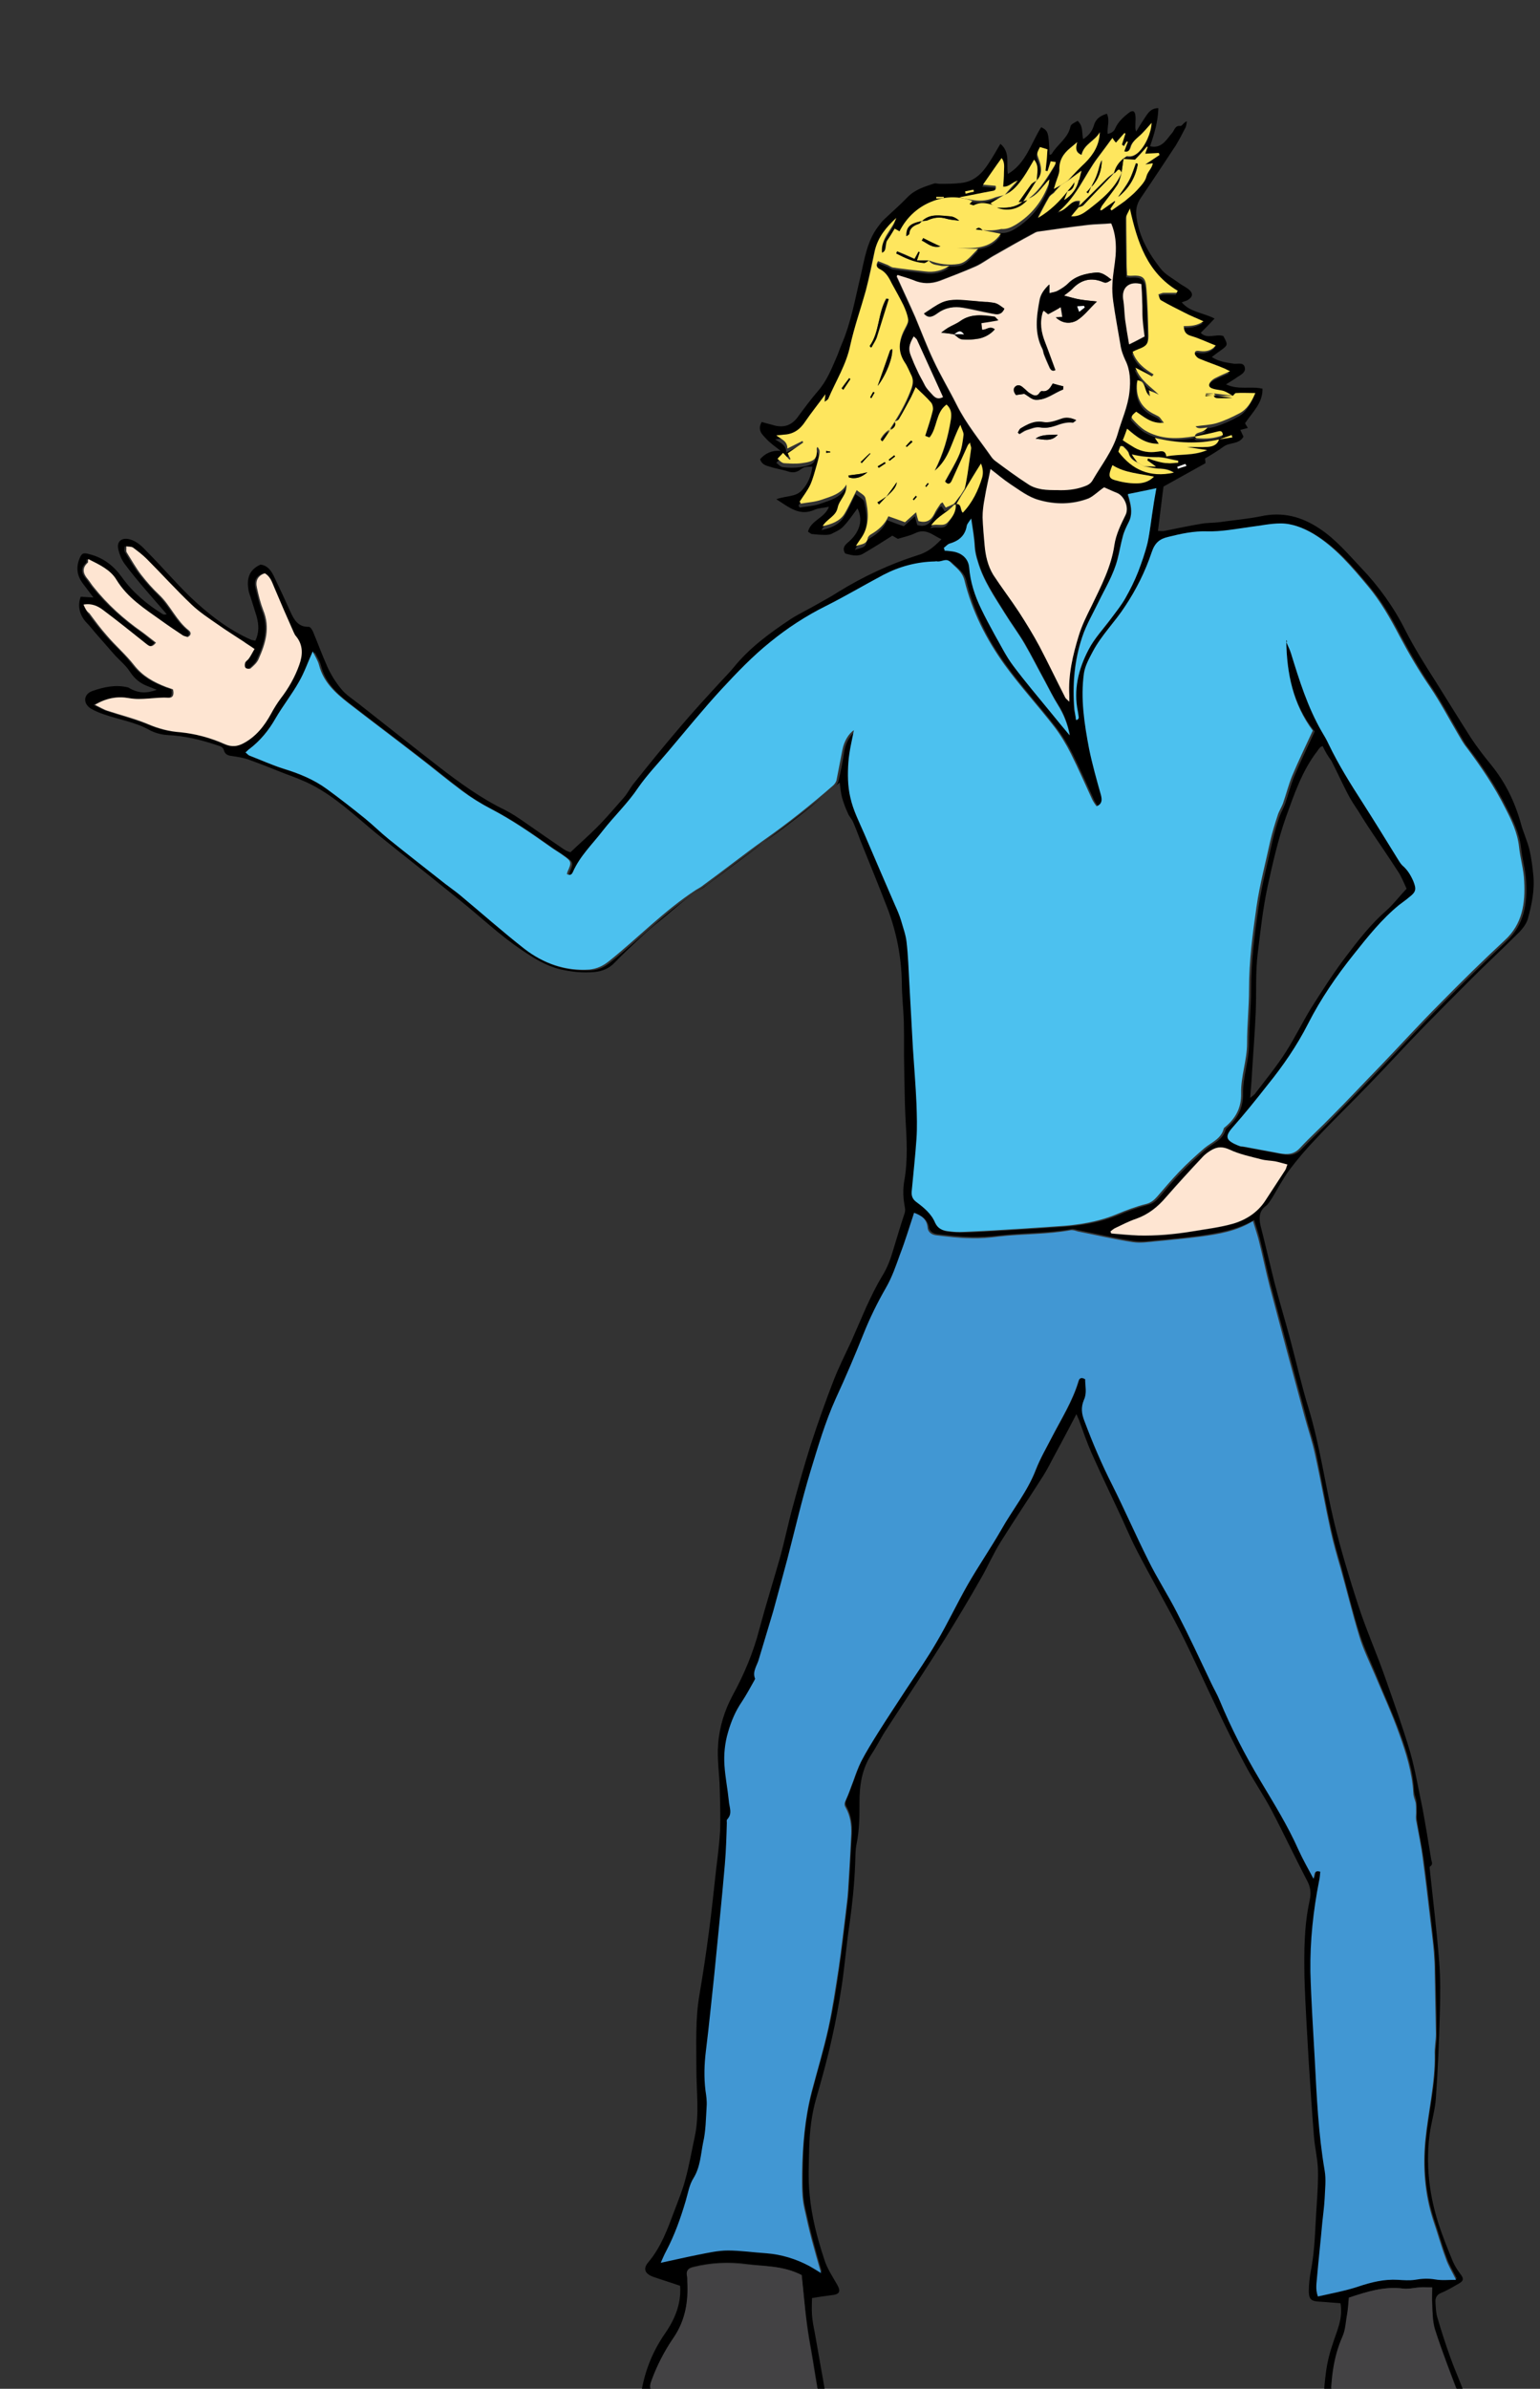 <?xml version="1.0" encoding="utf-8"?>
<!-- Generator: Adobe Illustrator 19.2.0, SVG Export Plug-In . SVG Version: 6.00 Build 0)  -->
<svg version="1.1" id="Layer_1" xmlns="http://www.w3.org/2000/svg" xmlns:xlink="http://www.w3.org/1999/xlink" x="0px" y="0px"
	 viewBox="0 0 389 602.9" style="enable-background:new 0 0 389 602.9;" xml:space="preserve">
<rect x="0" y="0" width="389" height="602.9" fill="#333333" stroke="none"/>
<style type="text/css">
	.st0{fill:#4CC1EF;}
	.st1{fill:#4197D3;}
	.st2{fill:#FEE5D2;}
	.st3{fill:#FEE65E;}
	.st4{fill:#434244;}
	.st5{fill:#FFFFFF;}
</style>
<g>
	<path d="M39.6,174.1c-1.2-0.5-1.8-0.7-2.5-1c-1.8-0.7-3.2-1.9-4.3-3.6c-1.1-1.7-2.8-3-4.1-4.5c-1.4-1.6-2.8-3.2-4.2-4.8
		c-0.9-1-1.7-2.1-2.6-3c-1.8-1.9-2.4-4.3-1.5-6.6c1,0.1,2,0.1,3.2,0.2c-1-1.3-1.9-2.5-2.8-3.7c-1.3-1.8-1.6-3.8-0.8-5.9
		c0.6-1.6,1-1.8,2.7-1.3c3.5,0.9,6.1,3,8.1,5.8c2.8,3.9,6.3,6.8,10.3,9.3c0.2,0.1,0.5,0.2,1,0c-1.7-2-3.5-4-5.2-6
		c-1.9-2.2-3.8-4.5-5.5-6.8c-0.7-1-1.2-2.2-1.5-3.5c-0.5-2,0.8-3.1,2.8-2.6c1.9,0.5,3.2,1.8,4.4,3.1c3.7,3.7,7.1,7.7,10.8,11.3
		c4.6,4.4,9.7,8.4,15.6,11c0.3,0.1,0.6,0.1,1,0.2c1-2,0.9-4.1,0.3-6.2c-0.5-1.6-1-3.2-1.5-4.8c-0.2-0.5-0.4-1.1-0.5-1.6
		c-0.5-2.8-0.1-5.2,3-6.6c1.9,0.2,2.9,1.8,3.6,3.4c1.4,2.9,2.7,5.7,4,8.6c0.9,2,2,3.8,4.6,3.7c0.4,0,0.9,0.8,1.1,1.3
		c1.2,2.9,2.3,5.9,3.6,8.8c0.9,2,2.1,3.9,3.5,5.6c1.2,1.5,3,2.6,4.5,3.8c6.6,5.2,13.3,10.5,20,15.7c5.3,4.1,10.8,8.1,16.8,11
		c1.8,0.9,3.4,2,5,3.1c3.3,2.3,6.6,4.6,10,6.9c0.6,0.4,1.3,0.6,1.6,0.7c2.3-2.2,4.5-4.1,6.6-6.2c2.4-2.4,4.6-5,6.8-7.5
		c0.9-1,1.5-2.2,2.3-3.3c3.9-4.9,7.8-9.7,11.9-14.5c3.3-3.9,6.8-7.7,10.3-11.5c1.1-1.2,2.2-2.3,3.2-3.5c4.1-5.1,9.2-8.8,14.6-12.4
		c2.2-1.4,4.6-2.5,6.8-3.8c1.8-1,3.6-2,5.3-3.1c6.2-3.8,12.8-6.9,19.7-9.1c2.4-0.7,4-1.8,6.2-4.1c-2.2-1-3.9-2.9-6.7-1.5
		c-1.2,0.6-2.7,0.9-4.3,1.4c-0.4-0.2-1-0.6-1.4-0.8c-2.5,1.6-4.9,3.1-7.3,4.5c-1.5,0.9-3.1,0.4-4.6,0c-0.7-1.1-0.4-1.9,0.7-2.8
		c2.5-2.1,4.1-5.2,2.4-8.6c-1.2,1.6-2.3,3.3-3.7,4.7c-0.8,0.8-2,1.3-3,1.8c-0.5,0.2-1.1,0.2-1.6,0.2c-1,0-2.1-0.1-3.1-0.2
		c-0.4,0-0.7-0.4-1.1-0.6c0.7-2.9,4.2-3.4,5.3-6.3c-1.3,0.3-2.5,0.3-3.5,0.7c-3.9,1.8-6.5-0.5-9.8-2.6c2.4-0.9,4.9-0.5,6.5-2.3
		c1.5-1.6,2.3-3.6,2.6-5.9c-1.1,0-2-0.1-3,0.7c-0.9,0.7-1.9,0.9-3.1,0.5c-1.5-0.5-3.1-0.7-4.6-1.2c-1.1-0.3-2.1-0.6-2.5-1.9
		c1.3-1.5,3-2.3,5.2-2.1c-1.4-1.1-2.7-2-3.7-3.1c-0.9-1-2.3-2.1-1.1-4.2c0.8,0.2,1.7,0.5,2.6,0.7c2.7,0.9,4.8,0.3,6.4-1.8
		c1.7-2.3,3.4-4.6,5.2-6.7c2.2-2.5,3.4-5.5,4.7-8.5c0.5-1.1,0.8-2.2,1.3-3.3c2.4-5.6,3.4-11.5,4.8-17.3c1-4.3,1.6-8.7,4.4-12.4
		c0.5-0.6,0.9-1.3,1.5-1.8c2-1.9,4.1-3.7,6-5.7c1.9-1.9,4.3-2.6,6.7-3.4c0.4-0.1,0.9,0.1,1.4,0.1c1.7,0,3.5,0,5.2-0.2
		c3.4-0.3,5.5-2.4,7.2-5.1c1-1.5,1.9-3.1,2.9-4.8c2.6,2.2,1.4,5,1.9,7.6c4.6-2.7,5.8-7.7,8.4-11.8c1.8,0.9,1.9,1.3,2.1,7
		c0.2-0.1,0.5-0.1,0.6-0.3c1.4-2.4,4.1-3.9,4.7-6.9c0.1-0.6,1.2-1,1.8-1.4c1.5,1.4,1,3,1.4,4.6c1.5-0.9,2.3-2.1,2.7-3.4
		c0.5-1.8,1.7-2.5,3.3-3c0.8,1.7,0,3.3,0.2,5.1c0.9-0.2,1.6-0.6,1.9-1.4c0.7-1.6,2-2.8,3.4-3.9c1-0.8,1.6-0.5,1.7,0.7
		c0.1,0.7,0,1.4,0,2.1c0,0.6-0.1,1.2,0.2,1.9c0.7-1.2,1.4-2.3,2.2-3.5c0.8-1.2,1.5-2.4,3.4-2.4c-0.1,3.4-1,6.4-2.1,9.6
		c1.5,0.4,2.7-0.1,3.7-1.1c0.7-0.7,1.3-1.6,2-2.4c0.5-0.7,0.7-1.8,2-1.6c0.4,0,0.8-0.9,1.6-1.2c-0.1,0.5-0.1,1-0.3,1.5
		c-0.8,1.6-1.6,3.1-2.5,4.6c-2.9,4.4-5.8,8.8-8.8,13.2c-1.1,1.6-1.4,3.1-1.1,5.1c0.7,4.9,3.1,9,6,12.7c1.2,1.6,3.2,2.6,4.8,3.8
		c0.7,0.5,1.5,0.9,2.2,1.4c1.4,1.1,1.3,2-0.2,2.9c-0.4,0.2-0.9,0.3-1.4,0.5c2.1,2.5,5.4,2.6,8.3,4.1c-1.3,1.4-2.4,2.5-3.5,3.6
		c1.6,1.7,3.8,0.2,5.7,0.8c1.2,2.2,1.2,2.3-0.6,3.6c-0.7,0.5-1.4,1-2.3,1.7c1.8,1.2,3.7,1.4,5.6,1.7c1,0.1,2.3-0.4,2.7,0.8
		c0.4,1.4-1,2-1.9,2.6c-0.8,0.6-1.7,1.1-2.8,1.8c3.1,1.5,6.2,0.4,9.2,1.1c0.1,3.6-2.5,5.9-4.4,8.7c0.1,0.3,0.4,0.7,0.7,1.2
		c-0.6,0.2-1.2,0.3-1.9,0.5c0.3,0.6,0.5,1.1,0.8,1.7c-1.1,2-3.5,1.4-5,2.5s-3,2-4.7,3c0,0.4,0.1,0.8,0.1,1.2c-3.6,2-7.2,4-10.6,5.9
		c-0.5,3.7-0.9,7.4-1.4,11.2c0.6,0,1.1,0.1,1.6,0c3.1-0.6,6.2-1.3,9.3-1.8c1.5-0.3,3-0.2,4.5-0.4c3.5-0.5,7.1-0.8,10.6-1.5
		c5.5-1.2,10.3,0.1,14.8,3.1c4.1,2.7,7.2,6.4,10.5,9.9c4.5,4.7,8.3,10,11.2,15.8c2.3,4.5,5,8.8,7.7,13c3,4.8,5.9,9.5,8.9,14.2
		c1.6,2.4,3.3,4.6,5.1,6.8c3.5,4.3,5.9,9.2,7.4,14.5c0.6,2.3,1.6,4.4,2.2,6.7c0.5,2.1,0.8,4.4,1,6.5c0.4,3.8-0.4,7.6-1.4,11.2
		c-0.5,1.6-1.9,3.1-3.2,4.3c-3.6,3.6-7.3,7-10.9,10.6c-4.1,4.1-8.2,8.2-12.2,12.3c-4.7,4.8-9.2,9.8-13.9,14.6
		c-4.3,4.5-8.8,8.8-13.1,13.4c-2.5,2.6-4.9,5.4-7,8.2c-1.6,2.2-2.9,4.7-4.3,7c-0.5,0.7-0.9,1.5-1.6,2c-1.7,1.3-1.7,3-1.3,4.9
		c1.2,4.7,2.3,9.5,3.5,14.3c1.3,5,2.8,9.9,4.1,14.8c1.5,5.6,2.8,11.4,4.5,16.9c2.9,9.5,4.2,19.3,6.5,28.9c1.7,7,3.8,13.9,6,20.7
		c2.1,6.5,4.9,12.7,7.1,19.1c2.1,6,4.3,12.1,6.1,18.2c1.3,4.6,2.1,9.4,3.1,14.1c0.8,4.3,1.5,8.6,2.2,12.9c0.1,0.7,0.6,1.3-0.3,1.9
		c-0.2,0.1,0,0.7,0,1.1c0.8,7.5,1.7,15,2.3,22.5c0.4,4.5,0.3,9,0.2,13.5c-0.2,7.1-0.5,14.2-1,21.3c-0.2,3.1-1.2,6.2-1.6,9.3
		c-1.1,8.7,0.2,17.2,3.3,25.4c0.8,2.2,1.7,4.4,2.6,6.6c0.5,1.1,1.1,2.1,1.8,3c1,1.3,1,1.8-0.4,2.6s-2.9,1.7-4.4,2.3
		c-1.2,0.5-1.5,1.4-1.4,2.5c0.1,1.3,0.1,2.6,0.5,3.8c1,3.4,2.1,6.8,3.3,10.1c1.2,3.4,2.8,6.7,3.9,10.2c0.7,2.2,1.2,4.5,1.3,6.7
		c0.1,1.6-0.7,3.2-1.1,4.8c-2,0.7-2.9,2.7-4.7,3.7c-4.6,2.3-9.4,4.3-14.5,4.9c-3.4,0.4-6.5-1-9.6-2.2c-2.3-0.9-4.1-2.5-5.6-4.5
		c-1.9-2.5-2.2-5.2-2.1-8.1c0.2-3.9,0.4-7.8,0.9-11.6c0.3-2.5,0.9-5,1.7-7.3c1-3.3,2.7-6.4,2-10.4c-1.7-0.1-3.5-0.3-5.3-0.4
		c-2.1-0.1-2.7-0.6-2.7-2.7c0-1.7,0.2-3.3,0.5-5c1.1-5.5,1.1-11.2,1.5-16.8c0.2-3,0.4-6,0.3-9c-0.1-2.7-0.8-5.5-1-8.2
		c-0.5-6.2-0.9-12.3-1.3-18.5c-0.4-7.3-0.9-14.6-1.1-21.8c-0.1-6.4-0.1-12.8,1.3-19.2c0.4-1.8,0.3-3.3-0.6-5
		c-3.1-5.9-5.9-11.9-9-17.8c-2.1-4-4.7-7.7-6.8-11.7c-2.4-4.5-4.7-9.1-6.9-13.8c-3.2-6.6-6.1-13.2-9.4-19.7
		c-3.6-7-7.5-13.7-11.1-20.7c-1.7-3.3-3.1-6.8-4.7-10.1c-2.2-4.7-4.4-9.3-6.5-14c-1.2-2.7-2.2-5.6-3.2-8.4c-0.2-0.4-0.4-0.9-0.7-1.6
		c-1.8,3.4-3.4,6.5-5.1,9.6c-1.1,2-2.1,4.1-3.3,6c-3.5,5.5-7.2,11-10.7,16.6c-1.9,3-3.3,6.3-5.1,9.4c-2.9,5.1-5.9,10.1-9,15.1
		c-4.8,7.6-9.8,15.2-14.7,22.7c-1.4,2.1-2.5,4.4-3.9,6.5c-2.4,3.7-3,7.8-3,12c0,3.5,0,6.9-0.7,10.4c-0.4,1.8-0.3,3.6-0.4,5.4
		c-0.2,5-0.7,9.9-1.4,14.9c-0.8,5.2-1.2,10.5-2,15.8c-0.7,4.5-1.5,8.9-2.5,13.3c-1.1,5-2.5,10-3.9,14.9c-1.2,4.1-1.7,8.4-1.8,12.7
		c-0.1,3.9-0.3,7.8,0.1,11.6c0.5,5.6,1.9,11,3.7,16.4c0.7,2.3,2,4.2,3.2,6.3c1.1,1.9,0.7,2.6-1.6,2.8c-1.5,0.2-3,0.4-4.7,0.7
		c0,1.4-0.1,2.8,0,4.2c0.1,1.5,0.4,3,0.7,4.5c0.8,4.7,1.7,9.5,2.5,14.2c0.1,0.7-0.1,1.4,0.7,1.9c0.3,0.2,0.2,1,0.1,1.5
		c-0.4,2.1-0.4,4,0.8,5.9c1,1.6,0.7,2.1-1.1,2.9c-0.7,0.3-1.5,0.5-2.2,0.7c-2.3,0.5-4.6,0.9-6.9,1.5c-6.3,1.7-12.6,2.9-19.2,2.8
		c-3.6-0.1-6.9-0.9-10.1-2.4c-3.5-1.6-5.9-4.2-7.2-7.8c-0.4-1-0.9-2-1.2-3.1c-0.2-0.6-0.2-1.2-0.2-1.8c0.8-5.9,2.8-11.2,6.2-16.1
		c2.5-3.6,4.1-7.5,3.8-12c-2.3-0.8-4.6-1.5-6.9-2.3c-2.1-0.8-2.5-2.1-1.1-3.7c3.2-3.8,4.8-8.3,6.5-12.8c1-2.7,2.1-5.3,2.8-8
		c1-3.6,1.6-7.2,2.4-10.9c1.2-5.6,0.4-11.3,0.4-17c0-6.3-0.3-12.7,0.8-18.9c0.9-5.3,1.7-10.6,2.4-16c0.7-5.2,1.2-10.4,1.8-15.6
		c0.4-3.2,0.8-6.4,1-9.7c0.1-3.5,0-7.1-0.1-10.7c-0.1-3.7-0.7-7.4-0.4-11.1c0.3-4.3,1.6-8.5,3.7-12.4c2.9-5.3,5.2-10.8,6.7-16.6
		c1.6-6,3.5-12,5.2-18c1.2-4.3,2.1-8.8,3.3-13.1c1.4-5.2,2.9-10.4,4.5-15.5c1.8-5.5,3.7-10.9,5.8-16.3c1.3-3.3,2.9-6.5,4.4-9.7
		c1.3-2.9,2.5-5.8,3.8-8.7c1.2-2.6,2.5-5.3,4-7.8c1.4-2.2,2.2-4.5,2.9-6.9c0.9-3,1.8-6,2.8-9c0.3-0.9,0-1.6-0.1-2.5
		c-0.3-1.8-0.3-3.8,0-5.6c1-5.4,0.6-10.9,0.3-16.3c-0.2-3.9-0.2-7.9-0.3-11.9s0-8.1-0.1-12.1c-0.1-3.2-0.5-6.5-0.5-9.7
		c-0.1-6.5-1.3-12.7-3.6-18.8c-2.2-5.7-4.5-11.3-6.8-17c-0.6-1.6-1.2-3.2-1.9-4.8c-0.3-0.8-1-1.4-1.3-2.2c-0.6-1.3-1.1-2.6-1.5-4
		c-0.3-1.1-0.4-2.3-0.6-3.8c-1.7,1.4-3.1,2.6-4.5,3.8c-4.2,3.3-8.3,6.5-12.6,9.7c-5.3,4.1-10.7,8.1-16.1,12.1
		c-0.5,0.4-1,0.8-1.5,1.1c-3.9,2.1-7.1,5.3-10.6,8.1c-1.7,1.3-3.3,2.7-4.9,4.2c-2.2,2.1-4.5,4.2-6.6,6.4c-1.4,1.5-3.1,2.2-5,2.4
		c-3,0.3-5.9,0-8.9-0.7c-3.6-0.9-6.6-2.8-9.7-4.9c-5.5-3.7-10.2-8.2-15.3-12.3c-2.9-2.3-5.8-4.7-8.7-7c-4.3-3.4-8.6-6.8-12.8-10.2
		c-5.2-4.3-10.1-9-16.1-12.1c-2.3-1.2-4.8-2.1-7.2-3c-3-1.2-6-2.4-9.1-3.5c-1.2-0.4-2.6-0.6-3.9-0.8c-1-0.1-1.7-0.4-2-1.3
		c-0.2-1-1-1.2-1.7-1.4c-4.1-1.4-8.3-2.4-12.7-2.6c-1.6-0.1-3.3-0.6-4.7-1.4c-3.5-1.9-7.5-2.5-11.2-3.8c-1.2-0.4-2.4-0.9-3.4-1.5
		c-2-1.3-1.8-3.6,0.4-4.4c2.9-1,5.9-1.7,9.1-0.9C35,175.1,37.1,175,39.6,174.1z M289,117.7c0.8,0,1.7,0,3,0c-1-0.7-1.6-1.1-2.2-1.6
		c0.1-0.2,0.1-0.3,0.2-0.5c0.8,0.3,1.6,0.6,2.5,0.8c0.8,0.2,1.7,0.3,2.5,0.4c0.8,0,1.7-0.1,2.6-0.1c0-0.2,0-0.3,0-0.5
		c-1.9-0.3-3.7-0.9-5.6-0.9c-2.1,0.1-4-0.2-6.1-0.7c0.5,0.7,1,1.3,1.4,2c-1-0.5-1.8-1.1-2.1-2.3c-0.2-0.7-0.9-1.2-1.4-1.7
		c-0.1-0.1-0.4-0.1-0.7-0.1c-0.2,0.5-0.4,1-0.5,1.4c3.5,4.6,7.9,6.6,14,5.3c-1.3-0.8-2.3-0.9-3.4-1
		C291.7,118.2,290.4,117.9,289,117.7z M269.7,48.1c-0.3,0.8-0.6,1.5-0.9,2.3c2-1.2,3.3-2.9,3.7-5.1c0.2-0.6,0.3-1.3,0.6-2.3
		c-1.3,1-2.3,1.7-3.3,2.4c1.4-1.5,2.8-3,4.3-4.4c2.1-2.1,3.6-4.5,3.7-7.7c-1.2,2.2-4.1,3-4.6,5.7c-1.6-0.7-1.5-1.9-1.1-3.2
		c-0.7,0.6-1.3,1.1-1.8,1.5c-1.7,1.4-2.8,3.1-2.7,5.5c0,1-0.5,2-0.8,2.9c-0.2,0.5-0.3,1.1-0.6,1.9c0.8-0.4,1.3-0.7,1.8-1
		c-0.6,0.6-1.3,1.3-1.9,1.9c-0.4,0.4-0.9,0.7-1.2,1.1c-1,1.7-1.9,3.5-2.8,5.2C265.2,53.2,267.6,50.8,269.7,48.1z M241.4,127.2
		c1.6-0.1,1,1.5,1.7,2.2c2.4-2.6,3.9-5.6,4.9-8.9c0.3-1.2,0.2-2.3-0.3-3.5c-1.4,2.4-2.7,4.5-4.1,6.7c0.2-1.2,0.5-2.5,0.7-3.7
		c0.3-2.1,0.7-4.2,0.9-6.3c0.1-0.4-0.2-0.9-0.3-1.6c-0.3,0.4-0.4,0.5-0.5,0.6c-1.3,2.9-2.6,5.9-4,8.8c-0.5,1-1,1.3-1.8,0.4
		c1.3-2.4,2.7-4.6,3.7-7c0.6-1.5,0.8-3.2,1-4.8c0.1-0.7-0.4-1.5-0.8-2.5c-2.2,4-2.7,8.5-6.5,11.6c2.3-4.4,3.5-8.6,4.1-13
		c0.2-1.3,0.1-2.5-1.1-3.7c-2.8,2.1-2.3,5.9-4.3,8.3c-0.4-0.2-0.8-0.3-1.1-0.4c0.7-2.2,1.4-4.2,1.9-6.3c0.2-0.7,0-1.6-0.4-2.1
		c-1.1-1.4-2.5-2.5-3.9-3.9c-0.4,0.9-0.7,1.8-1.2,2.6c-1,1.8-2,3.6-3,5.4c-0.2,0.3-0.7,0.4-1.1,0.7l0.1,0.1c1.8-2.7,3.2-5.5,4.3-8.6
		c0.4-1.3,0.4-2.2-0.2-3.3c-0.6-1-1-2.2-1.6-3.1c-2.1-3.1-1.3-6,0.3-8.9c0.3-0.6,0.7-1.3,0.6-1.9c-0.2-1.2-0.7-2.4-1.2-3.6
		c-0.9-1.8-1.9-3.6-2.9-5.4c-0.7-1.4-1.4-2.8-2.9-3.6c-0.6-0.3-1.4-0.9-0.6-2.1c0.8,0.3,1.6,0.6,2.5,1c0.4,0.2,0.8,0.5,1.2,0.6
		c2.7,0.4,5.5,0.6,8.2,1c2.2,0.3,4.3-0.2,6.1-1.4c-0.8,0-1.5,0.1-2.1,0c-1.1-0.2-2.4-0.2-3.1-1.4l0,0c2.4,1,5,1.3,7.6,0.9
		c2.1-0.3,3.3-2.4,4.9-3.8c-1.7-0.1-3.3-0.1-5.4-0.2c4.4,0,8.5,0.3,11.1-3.6c-1.6-0.3-3.1-0.6-4.6-0.9l-0.1,0.1c1.6,0,3.1,0,4.7,0.1
		c1.4,0.1,2.6-0.4,3.7-1.1c4-2.5,6.7-5.9,8.3-10.3c0.1-0.4,0.2-0.8,0.2-1.1c-0.7,0.5-1.1,1.1-1.5,1.6c-1.2,1.4-2.3,2.8-4.1,3.3
		c0.2-0.2,0.3-0.6,0.5-0.7c2.9-2.2,4.6-5.3,6.4-8.3c0.1-0.2,0.1-0.4,0.2-0.7c-0.5-0.1-0.9-0.1-1.3-0.2c-0.3,0.9-0.6,1.7-0.8,2.5
		c-0.2,0-0.3-0.1-0.5-0.1c0.1-0.9,0.2-1.8,0.3-2.7c0.1-0.9,0.1-1.8,0.2-2.7c-0.8-0.2-1.4-0.4-1.9-0.6c-0.9,1.6-0.8,1.6-0.3,3.1
		c0.7,1.8,1,3.7-0.5,5.3c0-1.7,0.7-3.5-0.7-5.1c-0.9,1.6-1.7,3-2.6,4.3c-1.3,1.8-2.7,3.7-4.9,4.6c1.1-1.3,2.2-2.5,3.4-3.8
		c-1.3,0.3-2,1.7-3.7,1.5c0.1-1.2,0.2-2.4,0.2-3.6c0-1.2,0.3-2.4-0.6-3.6c-1.6,2.3-3.1,4.4-4.7,6.7c1.2,0.1,2.2,0.2,3.2,0.3
		c0.2,0.8,0,1.1-0.9,1.3c-2.8,0.5-5.5,1-8.3,1.6c1,0.4,2,0.4,3,0.6c1.9,0.4,3.7,0.3,5.6-0.4c0.9-0.4,1.9-0.5,2.9-0.8
		c-1.2,0.7-2.4,1.4-3.6,2.2c0.6,0.4,1.2,0.8,1.7,1.2c-2-0.6-3.9-1.4-6-0.3c-0.2,0.1-0.7-0.2-1.1-0.3c0.3-0.3,0.5-0.5,0.7-0.8
		c-3.3-1.1-6.6-1.2-9.8,0c-3.8,1.4-6.7,4-8.6,7.7c-0.4-0.2-0.7-0.4-1.2-0.7c-0.6,1-1.2,2-1.9,3c-0.6,0.9,0.1,2.5-1.3,3.1
		c-0.4-3.6,2.5-5.8,3.6-8.8c-2.6,2.3-4.7,4.8-5.4,8.2c-0.8,3.4-1.4,6.8-2.3,10.2c-1.2,4.6-2.8,9.1-3.9,13.7
		c-1.1,4.9-3.7,9.1-5.6,13.6c-0.1,0.3-0.5,0.4-0.9,0.7c0.1-0.7,0.1-1.1,0.2-1.9c-1.9,2.5-3.6,4.6-5.1,6.9c-1.3,2-3,3.2-5.4,3.3
		c-0.6,0-1.3,0.1-1.9,0.2c1.3,0.9,2.8,1.3,2.8,3.3c1.4-0.7,2.6-1.3,3.8-1.9c0.1,0.1,0.1,0.3,0.2,0.4c-1.3,0.9-2.5,1.8-3.9,2.7
		c0.3,0.5,0.5,1,0.7,1.5c-0.1,0-0.2,0.1-0.3,0.1c-0.5-0.5-0.9-1-1.6-1.7c-0.5,0.6-1,1.1-1.4,1.5c0.5,0.4,1,1,1.6,1.1
		c1.5,0.2,3,0.2,4.5,0c3.2-0.5,4-1.1,3.8-3.7c0-0.1,0.1-0.2,0.2-0.4c0.8,1.1,0.8,1.1-0.2,4.6c-0.5,1.7-0.9,3.4-1.6,4.9
		c-0.7,1.5-1.8,2.9-2.7,4.3c0.1,0.2,0.2,0.3,0.3,0.5c1.8-0.3,3.6-0.4,5.3-1c2.3-0.8,4.8-1.4,6.2-3.8c0.3,2.4-1.8,3.7-2.2,5.8
		c-0.4,2.2-2.9,2.8-3.8,4.7c2.2-0.5,4.2-1.2,5.5-3.1c1.2-1.8,2-3.8,3.1-6c0.8,0.7,2,1.2,2.2,2c0.8,3.4,1.1,6.8-1,10
		c-0.4,0.6-0.8,1.1-1.4,2.1c1.5-0.6,2.7-0.4,3-2c0.1-0.4,0.5-0.8,0.9-1c1.9-1.1,3.5-2.6,4.3-4.5c1.4,0.5,2.6,1,4.2,1.5
		c0.8-0.7,1.7-1.5,2.8-2.5c0.2,0.8,0.4,1.6,0.6,2.2c1.9,0.6,3.1-0.2,4-1.8c0.5-0.9,1.1-1.8,1.6-2.6c0.1-0.1,0.2-0.2,0.5-0.3
		c0.3,0.4,0.6,0.8,0.8,1.3c0.7-0.3,1.3-0.6,2-0.9c-1.5,1.8-3.9,2.6-5.6,5.1c1.8-0.5,3.1,0.4,4.2-0.8
		C240.6,130.5,241.6,129.1,241.4,127.2z M272.4,52.3c-0.6,0.7-1.2,1.4-1.9,2.3c1.8,0.1,3.1-0.7,4.2-1.6c3.5-2.7,6.9-5.4,8.6-9.6
		c-0.4,1.1-0.5,2.3-1.1,3.3c-1.2,1.9-2.6,3.6-3.9,5.3c-0.2,0.3-0.3,0.7-0.5,1c0.1,0.1,0.2,0.2,0.3,0.2c1.1-0.8,2.3-1.6,3.4-2.4
		c0,0.1,0.1,0.1,0.1,0.2c-0.4,0.6-0.8,1.2-1.2,1.8c0.1,0.1,0.2,0.2,0.3,0.4c1.1-0.8,2.3-1.5,3.4-2.4c1.1-0.8,2.1-1.7,3-2.7
		c0.9-1.1,2.1-2.2,2.4-3.5c0.3-1.2,1.4-2,1.6-3.3c-0.6,0.1-1.1,0.2-1.9,0.3c1.4-0.9,2.5-1.7,3.6-2.4c-0.1-0.2-0.1-0.3-0.2-0.5
		c-1.1,0.1-2.3,0.1-3.4,0.2c0.2-0.5,0.4-1.1,0.6-1.7c-0.1,0-0.1-0.1-0.2-0.1c-1.1,1.2-2.2,2.4-3,3.3c-1.2-0.1-2.1-0.1-2.9-0.2
		c0.2-0.2,0.5-0.5,0.7-0.5c1.1,0.2,2-0.2,2.8-0.9c1.7-1.6,3.3-5.1,3.4-7.5c-1,1.1-2,2.3-3.2,3.4c-0.9,0.8-1.8,1.5-2.1,2.8
		c-0.2,0.7-0.6,1.3-1.6,1c0.3-0.9,0.6-1.6,0.9-2.4c-0.1,0-0.2-0.1-0.3-0.1c-0.2,0.4-0.5,0.8-0.7,1.2c-0.2-0.1-0.3-0.2-0.5-0.4
		c0.3-0.9,0.6-1.9,0.9-2.8c-0.1,0-0.2-0.1-0.3-0.1c-0.7,0.8-1.4,1.6-2.1,2.4c-0.3-0.4-0.5-0.7-0.9-1.2c-1.3,1.7-2.5,3.4-3.7,5
		c-3.3,4.4-5.2,9.6-9.9,13.6c2.4-0.6,3-3.2,5.4-2.7c0,0.4-0.1,0.8-0.1,1.2C272.6,52,272.5,52.1,272.4,52.3z M308,110.9
		c-5.3,1.1-10.5,0.9-16.2-0.4c0.5,0.8,0.6,1,1,1.5c-3.4,0.1-5.7-1.8-8-3.8c-0.4,1.1-0.8,1.9-1.1,2.9c1.1,0.7,2,1.3,3,1.9
		c1.8,1.1,3.6,1.3,5.7,1c0.9-0.1,2.2-0.5,2.3,1.2c3.3-0.6,6.7,0,10.3-1.6c-1.9-0.3-3.4-0.5-5.1-0.8c2,0,3.6,0.1,5.2,0
		C306.3,112.7,307.5,112.3,308,110.9c1.1-0.2,2.2-0.3,3.3-0.5c-0.1-0.2-0.1-0.4-0.2-0.6C310,110.2,309,110.6,308,110.9z
		 M311.2,100.3L311.2,100.3c-0.7-0.4-1.4-0.9-2.2-1.1c-0.9-0.3-1.9-0.3-2.8-0.6c-1.1-0.3-1.3-1-0.5-1.9c0.3-0.3,0.7-0.6,1.1-0.8
		c1.2-0.6,2.4-1.1,3.7-1.7c-0.6-0.3-1-0.6-1.4-0.7c-2.1-0.8-4.3-1.6-6.4-2.5c-0.5-0.2-1.1-0.8-1.1-1.3c0-0.9,0.8-0.7,1.4-0.6
		c1.6,0.2,2.9-0.3,3.9-1.4c-2.1-0.8-4.1-1.8-6.2-2.4c-1.4-0.4-1.8-1.2-1.9-2.5c1.8,0,3.4-0.2,5-1.2c-1.7-0.8-3.3-1.4-4.8-2.2
		c-2-1-3.9-2-5.9-3.1c-0.4-0.2-0.5-1-0.7-1.5c0.5-0.1,0.9-0.4,1.4-0.4c1-0.1,2.1,0,3.2,0c0.1-0.2,0.2-0.3,0.3-0.5
		c-7.7-4.6-10.1-12.2-12.1-20.8c-0.5,1.1-0.9,1.6-0.9,2.2c0,4,0,7.9,0.1,11.9c0,0.9,0.1,1.8,0.1,2.8c0.5,0,0.7,0.1,0.9,0.1
		c3-0.2,3.7,0.3,4,3.3c0.3,3.9,0.4,7.9,0.5,11.9c0,1.9-0.5,2.6-2.5,3.3c-0.5,0.2-0.9,0.4-1.5,0.7c1,2.8,3.1,4.3,5.3,5.7
		c-0.1,0.2-0.3,0.3-0.4,0.5c-1.3-0.6-2.5-1.3-4.2-2.2c1.2,3.3,3.9,4.8,5.9,6.8c-0.8-0.3-1.6-0.7-2.5-1.1c0.1,0.6,0.2,0.9,0.3,1.5
		c-1.8-1-0.8-3.9-3.2-4c-0.5,4.1,0.8,7.1,4.6,8.7c0.4,0.2,0.7,0.3,1,0.6c0.3,0.3,0.5,0.7,1.1,1.4c-3.2,0.3-5-1.5-7-2.8
		c-1.3,1-1.5,1.3-0.8,2c0.9,1,1.9,2,3,2.7c4,2.3,8.3,2.2,12.6,1.5c0.2,0.2,0.3,0.4,0.5,0.5c2.2,0.2,4.5,0.1,6.6-0.8
		c-0.1-1-0.5-1.1-1.3-0.9c-2,0.5-3.9,0.9-5.9,1.3c0.4-1.4,2.1-0.7,3.1-1.9c-1.3,0.1-2.4,0.4-3-0.3c1.8-0.2,3.6-0.3,5.3-0.8
		c2-0.6,4-1.5,5.8-2.5c1.9-1,3-2.8,4-5.1c-1.8,0-3.4,0-4.9,0C311.8,99.7,311.5,100.1,311.2,100.3z M324.9,161.5
		c0.2,0.2,0.4,0.4,0.5,0.7c0.4,0.9,0.9,1.9,1.2,2.9c2.1,6.8,4.2,13.6,7.8,19.8c0.6,1,1.2,2.1,1.7,3.1c2.4,5.2,5.5,10,8.6,14.8
		c3,4.7,5.8,9.4,8.8,14.1c0.4,0.6,0.7,1.3,1.2,1.7c1.3,1.1,2.1,2.5,2.8,4c0.8,2,0.7,2.7-1,4c-0.9,0.7-1.8,1.3-2.6,2
		c-4.4,3.5-8,7.9-11.4,12.4c-4.3,5.5-8.4,11.3-11.6,17.6c-2.8,5.5-6.3,10.6-10.2,15.4c-2.9,3.6-5.9,7.2-8.9,10.8
		c-2,2.3-1.7,3.4,1.7,4.6c0.4,0.1,0.8,0.1,1.2,0.2c3,0.6,6,1.1,9.1,1.7c1.9,0.4,3.5,0.3,5-1.3c2.7-2.8,5.5-5.4,8.2-8.2
		c4.1-4.2,8.2-8.4,12.2-12.6c5-5.2,9.8-10.5,14.9-15.6c5.4-5.5,10.9-10.8,16.5-16.1c4.4-4.1,5.2-9.4,4.9-14.9
		c-0.1-2.9-1-5.8-1.3-8.7c-0.4-3.5-1.9-6.7-3.5-9.8c-2.7-5.4-6-10.4-9.7-15.2c-0.9-1.1-1.6-2.4-2.3-3.6c-2.3-3.9-4.4-7.9-6.9-11.6
		c-2.9-4.2-5.4-8.5-7.8-13c-2.3-4.4-4.8-8.8-8-12.6c-4.1-4.9-8.2-9.8-13.8-13.2c-2.6-1.6-5.3-2.6-8.2-2.6c-2.6,0-5.2,0.6-7.8,0.9
		c-3.6,0.4-7.2,1.2-10.8,1.1c-3.4-0.1-6.6,0.6-9.8,1.4c-2.3,0.6-3.4,1.5-4.2,3.9c-1.6,4.8-4,9.3-6.7,13.6c-2.6,4-6.1,7.3-8.2,11.5
		c-0.9,1.7-1.9,3.6-2.2,5.4c-0.9,6.4,0,12.8,1.3,19.1c0.8,4,1.9,7.8,3,11.7c0.3,1.2,0.3,2.1-1.1,2.8c-0.4-0.6-0.8-1.1-1.1-1.7
		c-1.8-3.9-3.5-7.8-5.4-11.6c-1.2-2.4-2.6-4.7-4.2-6.8c-4.1-5.3-8.7-10.3-12.6-15.7c-4.7-6.4-8.2-13.5-10.1-21.3
		c-0.5-2.2-2.2-3.2-3.6-4.6c-1-1-2.1,0.1-3.2-0.1c-0.2,0-0.5,0-0.7,0c-4.6,0.1-8.9,1.2-13,3.4c-4.9,2.6-9.7,5.4-14.6,7.9
		c-5,2.5-9.7,5.5-13.9,9c-4.4,3.6-8.5,7.8-12.4,12c-4.6,5-8.9,10.3-13.3,15.5c-2.6,3.1-5.5,6-7.7,9.3c-2.7,3.9-6.1,7.1-8.9,10.8
		c-2.7,3.4-5.9,6.4-7.6,10.5c-0.3,0.8-0.8,0.9-1.5,0.5c0.1-0.2,0.1-0.5,0.2-0.7c1-2.2,1-2.5-1-3.9c-1.2-0.9-2.5-1.6-3.7-2.5
		c-4.8-3.4-9.6-6.7-14.8-9.4c-2.5-1.3-5-2.8-7.2-4.5c-3.9-2.9-7.6-6-11.4-8.9c-5.8-4.5-11.7-8.9-17.5-13.4c-3.2-2.5-6.1-5.2-7.2-9.4
		c-0.3-1.3-1.1-2.4-1.6-3.5c-1.2,2.7-2.1,5.3-3.5,7.7c-1.8,3.1-4.1,6-5.9,9.2c-1.8,3.1-3.9,5.7-6.7,7.8c-0.3,0.2-0.6,0.5-0.9,0.8
		c0.5,0.4,0.7,0.7,1,0.8c2.9,1.1,5.7,2.4,8.6,3.3c3.9,1.2,7.6,2.7,10.9,5.1c3.2,2.4,6.4,4.9,9.6,7.4c2.1,1.7,4,3.6,6.1,5.3
		c4.7,3.8,9.5,7.5,14.3,11.3c1.2,1,2.5,1.9,3.8,2.9c5.4,4.5,10.7,9.1,16.2,13.5c4.7,3.7,10.2,5.6,16.4,5.2c1.9-0.1,3.4-0.9,4.9-2.1
		c7.4-5.9,14-12.8,22-18c0.7-0.4,1.3-0.8,2-1.3c5.1-3.8,10.1-7.7,15.2-11.3c6.1-4.3,11.9-8.9,17.5-13.8c0.4-0.3,0.7-0.9,0.8-1.3
		c0.6-2.5,1.1-5.1,1.5-7.7c0.4-2.1,1.6-4.1,2.9-4.9c-0.5,2.6-1.2,5.3-1.4,8.1c-0.2,3-0.2,6.1,0.5,8.9c0.7,3.1,2.2,6.1,3.5,9.1
		c2.6,6,5.2,12,7.8,18.1c0.5,1.2,1.1,2.5,1.5,3.8c0.6,1.8,1.2,3.6,1.4,5.5c0.4,3.5,0.5,7,0.7,10.4c0.3,5.5,0.6,10.9,0.9,16.4
		c0.3,4.7,0.7,9.3,0.9,14c0.1,2.9,0.2,5.9,0,8.8c-0.3,4.4-0.8,8.8-1.2,13.2c-0.1,1.2,0.2,2,1.2,2.8c1.9,1.4,3.8,3,4.7,5.2
		c0.6,1.6,1.8,2,3.1,2.1c1.4,0.2,2.8,0.2,4.2,0.2c4.9-0.2,9.8-0.5,14.7-0.8c3-0.2,6-0.4,9-0.6c5.1-0.3,10.2-1.1,15-3.1
		c2.3-1,4.7-1.8,7.2-2.5c1.3-0.3,2.1-1,2.9-1.9c1.8-2.1,3.5-4.2,5.5-6.2c2-2.1,4.2-4.1,6.4-6c1.8-1.5,4.2-2.3,4.9-4.9
		c0-0.1,0.2-0.3,0.3-0.4c2.7-2.3,4.1-5,4.1-8.6c-0.1-4.2,1.5-8.4,1.5-12.6c0-4.6,0.5-9.1,0.5-13.7c0-7,0.9-13.9,1.9-20.8
		c0.8-5.6,2.3-11.1,3.5-16.7c0.5-2.1,1.1-4.2,1.8-6.2c0.4-1.1,1-2.1,1.4-3.2c0.8-2.3,1.4-4.7,2.3-6.9c1.6-3.8,3.4-7.5,5.2-11.4
		C326.6,177.8,325,169.9,324.9,161.5z M230.9,306.1c-1.2,3.6-2.2,7-3.4,10.3c-1,2.8-2,5.7-3.5,8.3c-2.1,3.8-4.1,7.7-5.7,11.7
		c-2.2,5.5-4.5,10.9-7,16.3c-2.7,5.9-4.5,12.2-6.4,18.4c-2.2,7.3-3.9,14.7-5.8,22c-1.2,4.4-2.3,8.9-3.6,13.3c-1.1,4-2.4,8-3.6,12
		c-0.5,1.6-1.7,3-1,4.9c0.1,0.2-0.1,0.4-0.2,0.6c-1,1.8-1.9,3.6-3.1,5.3c-1.6,2.4-2.7,5-3.5,7.7c-0.8,2.8-1.1,5.6-0.9,8.4
		c0.3,3,0.8,5.9,1.1,8.9c0.2,1.6,1,3.2-0.4,4.7c-0.2,0.2,0,0.6-0.1,0.9c-0.2,3.5-0.2,7-0.5,10.4c-0.8,9.4-1.8,18.7-2.7,28.1
		c-0.6,6.4-1.2,12.8-2.1,19.1c-0.4,3.3-0.5,6.6-0.1,9.9c0.1,1.3,0.4,2.7,0.3,4c-0.2,3.1-0.2,6.2-0.9,9.2s-0.7,6.1-2.4,8.9
		c-1.1,1.7-1.4,3.8-2,5.8c-1.3,4.3-2.8,8.6-4.9,12.6c-0.5,0.9-0.9,1.9-1.4,3c3.3-0.7,6.3-1.4,9.3-2c2.5-0.5,5.1-1.1,7.7-1.1
		c3.2,0,6.5,0.5,9.7,0.7c3.9,0.3,7.4,1.3,10.8,3.2c0.9,0.5,1.7,1,3,1.8c-0.9-3.1-1.6-5.6-2.3-8.2c-0.7-2.7-1.3-5.3-1.9-8
		c-0.7-3-0.6-6-0.6-9c0-6.9,0.6-13.8,2.4-20.5c1.4-5.4,3-10.6,4.2-16c1.1-4.9,1.9-9.9,2.6-15c0.7-4.7,1.2-9.4,1.8-14.1
		c0.2-1.9,0.5-3.8,0.6-5.7c0.3-4.7,0.5-9.5,0.8-14.2c0.1-2.4-0.2-4.7-1.4-6.8c-0.4-0.7-0.2-1.3,0.1-2c0.7-1.5,1.2-3.1,1.8-4.6
		c0.6-1.7,1.2-3.4,2-5c1.3-2.5,2.8-4.9,4.3-7.3c2.4-3.7,4.8-7.4,7.2-11.1c2.5-3.9,5.2-7.7,7.6-11.8c2.7-4.7,5.1-9.6,7.8-14.4
		c2.7-4.7,5.8-9.2,8.5-13.9c2.9-5.1,6.6-9.6,8.7-15.1c1.1-2.8,2.6-5.4,4-8.1c2.5-4.7,5.3-9.2,6.8-14.3c0.2-0.6,0.7-1.1,1.7-0.5
		c0,1.6,0.4,3.5-0.3,5.2c-0.8,1.8-0.5,3.5,0.1,5.3c2.1,5.6,4.4,11,7.1,16.3c3.1,6.2,5.9,12.6,9,18.8c2.3,4.5,5,8.8,7.3,13.3
		c3,5.8,5.7,11.8,8.6,17.7c0.7,1.5,1.5,3,2.2,4.5c2.9,7,6.4,13.8,10.3,20.3c3.4,5.7,6.9,11.4,9.6,17.4c1.1,2.4,2.5,4.7,3.8,7.3
		c0.4-1,0.1-2.3,1.7-1.8c-0.1,0.8-0.1,1.6-0.3,2.3c-1.6,7.6-2.3,15.2-2.2,22.9c0.1,7.4,0.7,14.7,1.1,22.1c0.5,9.4,0.9,18.8,2.5,28.1
		c0.4,2.3,0.1,4.7,0,7.1c-0.1,2.1-0.4,4.1-0.6,6.1c-0.4,4.5-0.9,9-1.3,13.5c-0.1,1.6-0.5,3.2,0.2,5.1c3.5-0.8,6.9-1.4,10.2-2.5
		c3.3-1.1,6.5-1.9,10-1.7c1.4,0.1,2.9,0.1,4.3,0c1.7-0.2,3.4-0.3,5.1-0.1c1.6,0.2,3.3,0.1,5.3,0.1c-1-2-2-3.6-2.6-5.4
		c-1.2-3.2-2.1-6.5-3.2-9.7c-2.1-6.5-2.7-13.2-2-19.9c0.7-7.2,2.5-14.4,2.4-21.7c0-1.8,0.4-3.6,0.3-5.4c0-5.3-0.2-10.6-0.3-15.9
		c0-1.5-0.1-3-0.2-4.5c-0.3-2.7-0.6-5.5-0.9-8.2c-0.6-5.2-1.2-10.4-1.9-15.5c-0.5-3.3-1.2-6.5-1.7-9.8c-0.1-0.6,0-1.3,0-1.9
		c0-0.8,0-1.7-0.1-2.5c-0.1-0.9-0.5-1.7-0.6-2.5c-0.2-5.1-1.8-10-3.5-14.7c-1.9-5.1-4.2-10.1-6.2-15.1c-1.4-3.3-2.9-6.5-4-9.9
		c-1.8-5.7-3.2-11.4-4.7-17.1c-0.9-3.1-1.8-6.2-2.5-9.4c-1.4-6.3-2.5-12.7-3.8-19.1c-0.7-3.3-1.9-6.5-2.7-9.8
		c-2.9-10.9-5.9-21.8-8.8-32.8c-1-3.9-1.8-7.8-2.8-11.8c-0.4-1.5-0.9-3-1.4-4.6c-4.3,2.5-8.7,3.2-13.2,3.9
		c-3.8,0.5-7.5,0.9-11.3,1.2c-2,0.2-4,0.5-5.9,0.2c-4.7-0.7-9.3-1.8-13.9-2.7c-0.6-0.1-1.3-0.4-1.8-0.3c-6,1.1-12.1,0.9-18.2,1.6
		c-2.4,0.3-4.7,0.4-7.1,0.4c-2.8-0.1-5.7-0.4-8.5-0.7c-1.1-0.1-2.2-0.7-2.3-2C234.2,307.7,232.8,306.8,230.9,306.1z M226.7,69.4
		c-0.1,0.1-0.2,0.3-0.3,0.4c0.2,0.4,0.4,0.9,0.6,1.3c1.3,2.9,2.7,5.9,4,8.8c1.6,3.6,2.9,7.3,4.6,10.9c1.8,3.8,4,7.5,5.9,11.3
		c2.4,4.8,5.8,8.9,8.8,13.2c0.3,0.4,0.6,0.7,1,1c2.7,2,5.4,4,8.2,5.8c1,0.7,2.3,1.1,3.5,1.3c1.2,0.2,2.5,0.2,3.8,0.2
		c2.3,0.1,4.5-0.1,6.8-0.9c1-0.3,1.7-0.8,2.2-1.6c2.3-3.8,5-7.3,6.3-11.6c1.1-3.5,2.7-6.9,3-10.7c0.3-2.7,0.2-5.4-1-7.9
		c-0.7-1.4-1.1-2.7-1.3-4.1c-0.6-3.6-1.3-7.2-1.8-10.8c-0.2-1.5-0.3-3-0.2-4.5c0.2-2.4,0.6-4.7,0.8-7.1c0.2-2.8,0-5.5-1.1-8.1
		c-2,0.1-4,0.1-5.9,0.4c-4.2,0.5-8.5,1.1-12.7,1.7c-0.4,0.1-0.7,0.3-1.1,0.5c-3.2,1.8-6.3,3.5-9.5,5.3c-1.6,0.9-3.1,2.1-4.9,2.9
		c-3,1.4-6.1,2.6-9.2,3.7c-2.2,0.8-4.4,0.8-6.7-0.2C229.4,70.2,228,69.9,226.7,69.4z M334.1,188.3c-0.3,0.1-0.5,0.2-0.6,0.3
		c-0.3,0.3-0.5,0.6-0.7,0.9c-3.9,5-5.9,11-8,16.8c-2,5.7-3.3,11.5-4.6,17.4c-1.2,5.6-1.8,11.2-2.5,16.9c-0.6,4.8-0.3,9.8-0.5,14.7
		s-0.6,9.8-0.9,14.7c-0.1,2.2-0.3,4.4-0.5,7.1c0.8-0.7,1.2-0.9,1.4-1.3c2.6-3.4,5.3-6.7,7.6-10.3c2.3-3.6,4.2-7.5,6.4-11.1
		c2.8-4.4,5.6-8.8,8.8-13c3.1-4.1,6.3-8.2,10.2-11.6c1.8-1.6,3.3-3.6,5.1-5.5c-0.7-1.5-1.3-3.1-2.2-4.4c-2.5-3.9-5.1-7.6-7.6-11.4
		c-0.8-1.2-1.6-2.5-2.4-3.8c-1-1.5-2-3-2.8-4.6c-1.4-2.7-2.6-5.4-4-8.1C335.4,190.8,334.7,189.6,334.1,188.3z M21.1,152.6
		c0.4,0.9,0.7,1.6,1.1,2.2c1.4,1.9,2.8,3.8,4.4,5.6c2.2,2.5,4.9,4.8,6.9,7.5c2.2,2.8,5,4.3,8.1,5.5c0.6,0.2,1.1,0.4,1.7,0.6
		c0.2,1.2,0.1,2.2-1.2,2.1c-3.3-0.2-6.5,0.8-9.9,0.1c-2.8-0.5-5.6,0-8.6,1.7c1.3,0.6,2.2,1.2,3.2,1.5c3.4,1.2,7,2.1,10.3,3.4
		c2.6,1.1,5.2,1.8,8,2c3.9,0.3,7.8,1.4,11.3,3c1.8,0.8,3.2,0.6,4.7-0.2c3.1-1.7,5.3-4.4,7-7.5c0.7-1.3,1.5-2.6,2.4-3.8
		c2-2.6,3.6-5.4,4.7-8.5c0.9-2.5,1-5-0.8-7.2c-0.2-0.3-0.4-0.7-0.6-1c-1.6-3.8-3.2-7.5-4.9-11.3c-0.6-1.3-1-2.8-2.4-3.6
		c-1.8,0.6-2.4,1.9-2,3.6c0.5,1.9,0.9,3.9,1.6,5.7c1.8,4.4,0.7,8.4-1.2,12.4c-0.4,0.9-1.2,1.6-2,2.3c-0.2,0.2-1,0.1-1.2-0.1
		c-0.2-0.2-0.3-0.9-0.2-1.2c0.2-0.4,0.7-0.7,0.9-1.1c0.5-0.8,1-1.7,1.5-2.5c-1.1-0.8-2-1.3-2.8-1.9c-2.2-1.4-4.4-2.8-6.5-4.3
		c-2.2-1.6-4.6-3.1-6.6-5c-3.9-3.7-7.5-7.7-11.3-11.5c-1.1-1.1-2.2-2-3.5-2.9c-0.4-0.3-1.1-0.2-1.7-0.3c0,0.5-0.2,1.1,0.1,1.5
		c1.2,2,2.3,3.9,3.7,5.7c1.4,1.8,3,3.5,4.6,5.1c2.8,2.7,4.3,6.4,7.4,8.9c0.6,0.5,0.7,1.2-0.3,1.7c-0.4-0.2-0.9-0.2-1.3-0.5
		c-1.8-1.2-3.6-2.5-5.4-3.7c-4.2-2.9-8.5-5.7-11.3-10.3c-1.5-2.5-4.3-3.8-7.1-5.2c0,0.5,0,0.8-0.1,0.9c-1.6,1.4-1.2,2.8,0,4.2
		c0.5,0.6,0.9,1.3,1.4,1.9c3.5,4.4,7.7,8.1,12.3,11.4c1.2,0.8,2.3,1.8,3.5,2.7c-1.1,1.4-1.8,0.8-2.7,0.1c-3.5-2.8-7-5.6-10.6-8.3
		C24.8,153.1,23.2,152.2,21.1,152.6z M202.5,574.2c-4.7-2.4-9.4-2.2-13.9-2.8c-4.4-0.6-9-0.4-13.4,0.7c-1.3,0.3-1.8,0.8-1.6,2
		c0.1,0.5,0,0.9,0.1,1.4c0.3,5.2-0.5,10-3.5,14.4c-2.3,3.4-4.2,7.1-5.6,10.9c-0.3,1-0.4,1.8,0.1,2.9c1.1,2.5,3.1,3.8,5.5,4.4
		c3.2,0.8,6.5,1.4,9.7,2c2.2,0.4,4.3,0.9,6.5,1c4.7,0.3,9.3-0.5,13.7-2.1c1.2-0.4,2.4-0.8,3.5-1.5c2-1.2,3.3-3,2.8-5.5
		c-0.5-2.8-0.9-5.6-1.4-8.4c-0.4-2.2-0.8-4.5-1.1-6.8C203.3,582.7,203,578.4,202.5,574.2z M336.3,611.6c-1.2,3.8,1.8,8.1,5.5,9.9
		c4.8,2.4,9.8,3.4,15.1,1.5c4.8-1.7,9.6-3.1,12.9-7.5c0.6-0.8,0.9-1.6,0.9-2.6c-0.2-3-1.2-5.7-2.2-8.5c-2.1-5.5-4.2-10.9-6-16.5
		c-0.6-2-0.6-4.2-0.7-6.3c-0.1-1.4,0-2.8,0-4.3c-1.2,0-2.2,0-3.1,0c-1.4,0.1-2.9,0.5-4.3,0.3c-4.7-0.6-9.1,0.8-13.6,2.3
		c-0.1,1.3-0.2,2.7-0.4,4c-0.3,1.9-0.4,4-1.2,5.8c-2.3,5.4-2.9,11-3,16.7c0,1.9,0.5,3.5,1.8,4.7s2.8,2.3,4.4,3.2
		c2.3,1.3,4.8,2,7.5,2c2.1,0,4.3,0.3,6.4,0.2c3.4-0.3,6.5-1.4,9.2-3.5c0.7-0.5,1.3-0.4,1.9,0.6c-0.6,0.7-1.1,1.6-1.8,2
		c-2.3,1-4.7,1.9-7.1,2.6c-3,1-6,0.2-8.9-0.1c-4.8-0.5-9.3-2-12.5-5.9C336.9,612.1,336.6,611.9,336.3,611.6z M278.9,123
		c-1.3,0.9-2.5,2.2-3.9,2.7c-4.1,1.5-8.5,1.6-12.6,0.4c-2.6-0.7-4.9-2.5-7.2-4c-1.8-1.2-3.5-2.6-5-3.8c-0.5,2.6-1.1,5-1.5,7.5
		c-0.3,1.5-0.5,3.1-0.5,4.7c0,2.3,0.2,4.6,0.5,6.9c0.3,2.7,0.8,5.4,2.2,7.6c2,3.2,4.4,6.2,6.5,9.4c1.9,2.8,3.6,5.7,5.2,8.7
		c2.3,4.2,4.4,8.6,6.5,12.9c0.1,0.3,0.5,0.5,1,1c0-0.8,0-1.2,0-1.6c-0.3-5.2,0.9-10.2,2.4-15.1c0.8-2.5,2-5,3.2-7.4
		c2.4-5,5-9.8,5.8-15.5c0.4-2.6,1.7-5.1,2.8-7.5c1-2-0.4-4.9-2.2-5.6C281,124,280,123.5,278.9,123z M280.5,310.8
		c0,0.2,0.1,0.4,0.1,0.6c2.3,0.2,4.5,0.4,6.8,0.5c4.5,0.2,9-0.2,13.4-1c3.6-0.6,7.2-1,10.6-2c3.3-1,6.1-2.9,8.1-5.9
		c1.6-2.5,3.3-5,4.9-7.5c0.2-0.4,0.3-0.8,0.6-1.5c-1.1-0.3-2.1-0.6-3.1-0.8c-1.1-0.2-2.4-0.2-3.5-0.5c-2.7-0.7-5.6-1.3-8.1-2.5
		c-1.6-0.8-2.8-0.8-4.2,0c-1,0.5-1.9,1.2-2.6,2c-3.1,3.3-6.2,6.6-9.1,10c-2.1,2.4-4.5,4.4-7.6,5.5c-1.8,0.6-3.5,1.5-5.2,2.3
		C281.3,310.1,281,310.5,280.5,310.8z M271.8,181.7c0.1,0,0.3,0,0.4,0c0.1-0.1,0.2-0.3,0.2-0.4c0-0.5-0.1-1-0.2-1.4
		c-1.2-5.6,0.2-10.9,2.7-15.8c1.5-2.9,3.9-5.3,5.8-8c1.2-1.7,2.5-3.3,3.5-5c1.2-2.1,2.3-4.4,3.2-6.6c1-2.4,1.8-4.9,2.4-7.4
		c0.7-2.9,1-5.9,1.4-8.9c0.2-1.5,0.5-3,0.8-4.8c-2.6,0.5-4.9,1-7.2,1.5c0.2,0.5,0.3,1,0.4,1.4c0.5,1.9,0.8,3.8-0.2,5.7
		c-0.6,1.2-1.2,2.4-1.5,3.7c-0.5,1.9-0.8,3.8-1.3,5.6c-1,3.9-3,7.2-4.8,10.8c-1.4,2.9-3.1,5.7-4.1,8.8c-2,5.9-2.5,12-2,18.3
		C271.5,179.9,271.7,180.8,271.8,181.7z M238.4,138.3c0.1,0.2,0.2,0.4,0.3,0.6c0.7,0.1,1.4,0.1,2.1,0.2c2.3,0.4,3.9,1.8,4.1,4
		c0.3,3.7,1.3,7.1,3,10.4c1.1,2.3,2.3,4.5,3.5,6.7c1.5,2.6,2.8,5.3,4.6,7.7c3,4.1,6.3,7.9,9.5,11.8c1.6,1.9,3.2,3.9,4.8,5.8
		c-0.6-2.8-1.5-5.4-3-7.7c-1.2-1.9-2.3-4-3.3-6c-1.7-3.1-3.3-6.3-5.1-9.4c-1.6-2.7-3.4-5.1-5-7.7c-2.6-4.2-5.4-8.2-6.8-13
		c-0.4-1.3-0.7-2.5-0.8-3.8c-0.1-2.2-0.5-4.3-0.9-7.1c-0.6,1-1,1.4-1.1,1.8c-0.4,2.5-1.9,3.9-4.3,4.5
		C239.4,137.3,238.9,137.9,238.4,138.3z M164.5,609.2c1.1,3,2.7,5.9,5.8,7.5c3.3,1.8,6.9,2.6,10.7,2.7c5,0,9.9-0.9,14.8-1.9
		c3.6-0.7,7.2-1.7,10.8-2.6c0.6-0.1,1.1-0.5,1.8-0.7c-0.5-1.9-1-3.6-1.6-5.5c-2.5,1.4-4.9,2.9-7.3,4.3c-0.6,0.3-1.3,0.7-2,0.8
		c-3.5,0.4-7.1,1-10.6,1c-3.9,0-7.9-0.9-11.6-2C171.6,611.7,168.1,610.4,164.5,609.2z M288.3,71.7c-3.1-0.9-5,0.8-4.5,3.9
		c0.3,1.7,0.2,3.5,0.5,5.2c0.3,2,0.6,4,1,6.2c1.5-0.8,2.6-1.4,3.9-2c-0.2-1.6-0.4-3.1-0.5-4.5s-0.1-2.8-0.1-4.2
		C288.5,74.7,288.4,73.2,288.3,71.7z M230.8,84.9c-1.2,2.1-1.4,3.2-0.7,5c0.5,1.2,1.1,2.4,1.6,3.7c0.5,1.2,1.3,2.3,1.8,3.5
		c0.5,1,1.4,1.9,2.2,2.8c0.6,0.7,1.4,1,2.5,0.4c-2.2-4.8-4.4-9.7-6.6-14.5C231.4,85.4,231.1,85.2,230.8,84.9z M281,117.4
		c-1.1,2.6-1,3.4,0.6,3.8c1.7,0.4,3.6,0.8,5.3,0.8c1.5,0,3.2-0.2,4.5-1.7C287.8,119.5,284.2,119.4,281,117.4z M243.8,48.3
		c0,0.2,0.1,0.4,0.1,0.5c0.7-0.1,1.4-0.3,2.1-0.5c0-0.2-0.1-0.4-0.1-0.5C245.2,48,244.5,48.1,243.8,48.3z M299.7,117.6
		c-0.1-0.2-0.2-0.3-0.3-0.5c-0.7,0.2-1.4,0.5-2,0.7c0,0.2,0.1,0.3,0.1,0.5C298.3,118.1,299,117.9,299.7,117.6z M236.5,49.7
		c0,0.1,0,0.3,0,0.4c0.6,0,1.3-0.1,1.9-0.1c0-0.1,0-0.2,0-0.3C237.8,49.7,237.1,49.7,236.5,49.7z"/>
	<path class="st0" d="M324.9,161.5c0.1,8.4,1.7,16.2,6.7,22.9c-1.8,3.9-3.6,7.6-5.2,11.4c-0.9,2.2-1.5,4.6-2.3,6.9
		c-0.4,1.1-1.1,2.1-1.4,3.2c-0.7,2.1-1.3,4.1-1.8,6.2c-1.2,5.6-2.7,11.1-3.5,16.7c-1,6.9-1.9,13.8-1.9,20.8c0,4.6-0.5,9.1-0.5,13.7
		c0,4.3-1.6,8.4-1.5,12.6c0.1,3.7-1.4,6.4-4.1,8.6c-0.1,0.1-0.3,0.2-0.3,0.4c-0.7,2.6-3.1,3.4-4.9,4.9c-2.2,1.9-4.4,3.9-6.4,6
		c-1.9,2-3.7,4.1-5.5,6.2c-0.8,0.9-1.6,1.6-2.9,1.9c-2.4,0.6-4.8,1.5-7.2,2.5c-4.8,2-9.9,2.8-15,3.1c-3,0.2-6,0.4-9,0.6
		c-4.9,0.3-9.8,0.6-14.7,0.8c-1.4,0.1-2.8,0-4.2-0.2c-1.3-0.2-2.4-0.6-3.1-2.1c-0.9-2.2-2.8-3.8-4.7-5.2c-1.1-0.8-1.3-1.7-1.2-2.8
		c0.4-4.4,0.9-8.8,1.2-13.2c0.2-2.9,0.1-5.8,0-8.8c-0.2-4.7-0.6-9.3-0.9-14c-0.3-5.5-0.6-10.9-0.9-16.4c-0.2-3.5-0.3-7-0.7-10.4
		c-0.2-1.9-0.9-3.7-1.4-5.5c-0.4-1.3-0.9-2.5-1.5-3.8c-2.6-6-5.2-12-7.8-18.1c-1.3-3-2.8-5.9-3.5-9.1c-0.7-2.9-0.7-6-0.5-8.9
		c0.2-2.8,0.9-5.6,1.4-8.1c-1.3,0.8-2.5,2.8-2.9,4.9c-0.5,2.6-1,5.1-1.5,7.7c-0.1,0.5-0.5,1-0.8,1.3c-5.6,4.9-11.4,9.5-17.5,13.8
		c-5.2,3.7-10.1,7.6-15.2,11.3c-0.6,0.5-1.3,0.9-2,1.3c-8,5.2-14.6,12.1-22,18c-1.5,1.2-3,1.9-4.9,2.1c-6.1,0.4-11.6-1.5-16.4-5.2
		c-5.5-4.3-10.8-9-16.2-13.5c-1.2-1-2.5-1.9-3.8-2.9c-4.8-3.8-9.6-7.5-14.3-11.3c-2.1-1.7-4-3.6-6.1-5.3c-3.1-2.5-6.3-5-9.6-7.4
		c-3.3-2.4-7-3.9-10.9-5.1c-2.9-0.9-5.7-2.2-8.6-3.3c-0.3-0.1-0.6-0.5-1-0.8c0.4-0.3,0.6-0.6,0.9-0.8c2.8-2.1,5-4.8,6.7-7.8
		c1.8-3.1,4.1-6,5.9-9.2c1.4-2.4,2.3-5.1,3.5-7.7c0.5,1.1,1.3,2.3,1.6,3.5c1.1,4.2,4,6.9,7.2,9.4c5.8,4.5,11.7,8.9,17.5,13.4
		c3.8,2.9,7.5,6,11.4,8.9c2.3,1.7,4.7,3.2,7.2,4.5c5.2,2.7,10,6,14.8,9.4c1.2,0.9,2.5,1.6,3.7,2.5c2,1.4,2,1.7,1,3.9
		c-0.1,0.2-0.1,0.4-0.2,0.7c0.7,0.4,1.2,0.2,1.5-0.5c1.8-4.1,5-7.1,7.6-10.5c2.9-3.7,6.3-6.9,8.9-10.8c2.3-3.3,5.1-6.2,7.7-9.3
		c4.4-5.2,8.7-10.5,13.3-15.5c3.9-4.2,7.9-8.4,12.4-12c4.3-3.5,8.9-6.5,13.9-9s9.7-5.3,14.6-7.9c4-2.1,8.4-3.3,13-3.4
		c0.2,0,0.5-0.1,0.7,0c1.1,0.1,2.2-0.9,3.2,0.1c1.4,1.4,3,2.4,3.6,4.6c1.9,7.8,5.5,14.9,10.1,21.3c3.9,5.4,8.5,10.4,12.6,15.7
		c1.6,2.1,3,4.4,4.2,6.8c1.9,3.8,3.6,7.7,5.4,11.6c0.3,0.6,0.7,1.2,1.1,1.7c1.4-0.6,1.4-1.6,1.1-2.8c-1.1-3.9-2.2-7.8-3-11.7
		c-1.2-6.3-2.2-12.7-1.3-19.1c0.3-1.9,1.3-3.7,2.2-5.4c2.2-4.2,5.7-7.6,8.2-11.5c2.8-4.2,5.1-8.8,6.7-13.6c0.8-2.4,2-3.4,4.2-3.9
		c3.2-0.8,6.4-1.5,9.8-1.4c3.6,0.1,7.2-0.6,10.8-1.1c2.6-0.3,5.2-0.9,7.8-0.9c2.9,0,5.6,1.1,8.2,2.6c5.6,3.4,9.7,8.3,13.8,13.2
		c3.2,3.8,5.7,8.2,8,12.6c2.4,4.5,4.9,8.8,7.8,13c2.5,3.7,4.6,7.7,6.9,11.6c0.7,1.2,1.4,2.5,2.3,3.6c3.6,4.8,7,9.8,9.7,15.2
		c1.6,3.1,3.1,6.2,3.5,9.8c0.3,2.9,1.2,5.8,1.3,8.7c0.3,5.5-0.4,10.8-4.9,14.9c-5.6,5.2-11.1,10.6-16.5,16.1
		c-5.1,5.1-9.9,10.4-14.9,15.6c-4.1,4.2-8.1,8.5-12.2,12.6c-2.7,2.8-5.6,5.4-8.2,8.2c-1.5,1.6-3.1,1.6-5,1.3c-3-0.6-6-1.1-9.1-1.7
		c-0.4-0.1-0.8,0-1.2-0.2c-3.4-1.3-3.7-2.3-1.7-4.6c3.1-3.5,6-7.1,8.9-10.8c3.9-4.8,7.4-9.9,10.2-15.4c3.2-6.3,7.2-12.1,11.6-17.6
		c3.5-4.4,7-8.8,11.4-12.4c0.9-0.7,1.8-1.3,2.6-2c1.7-1.3,1.8-2,1-4c-0.7-1.6-1.5-2.9-2.8-4c-0.5-0.5-0.8-1.1-1.2-1.7
		c-2.9-4.7-5.8-9.4-8.8-14.1c-3.1-4.8-6.1-9.6-8.6-14.8c-0.5-1.1-1.1-2.1-1.7-3.1c-3.6-6.2-5.7-13-7.8-19.8c-0.3-1-0.8-1.9-1.2-2.9
		C325.3,162,325,161.8,324.9,161.5z"/>
	<path class="st1" d="M230.9,306.1c1.9,0.7,3.2,1.6,3.4,3.7c0.1,1.3,1.2,1.9,2.3,2c2.8,0.3,5.6,0.7,8.5,0.7c2.4,0.1,4.8-0.1,7.1-0.4
		c6-0.7,12.2-0.5,18.2-1.6c0.6-0.1,1.2,0.1,1.8,0.3c4.6,0.9,9.3,2,13.9,2.7c1.9,0.3,3.9,0,5.9-0.2c3.8-0.4,7.6-0.7,11.3-1.2
		c4.4-0.6,8.9-1.3,13.2-3.9c0.5,1.7,1,3.1,1.4,4.6c1,3.9,1.8,7.9,2.8,11.8c2.9,10.9,5.8,21.8,8.8,32.8c0.9,3.3,2,6.5,2.7,9.8
		c1.4,6.3,2.5,12.7,3.9,19.1c0.7,3.2,1.6,6.3,2.5,9.4c1.6,5.7,3,11.5,4.7,17.1c1,3.4,2.6,6.6,4,9.9c2.1,5,4.4,10,6.2,15.1
		c1.7,4.7,3.2,9.6,3.5,14.7c0,0.9,0.4,1.7,0.6,2.5c0.1,0.8,0.1,1.7,0.1,2.5c0,0.6-0.1,1.3,0,1.9c0.6,3.3,1.3,6.5,1.7,9.8
		c0.7,5.2,1.3,10.4,1.9,15.5c0.3,2.7,0.7,5.5,0.9,8.2c0.1,1.5,0.2,3,0.2,4.5c0.1,5.3,0.2,10.6,0.3,15.9c0,1.8-0.4,3.6-0.3,5.4
		c0.1,7.3-1.7,14.5-2.4,21.7c-0.6,6.8-0.1,13.4,2,19.9c1.1,3.2,2,6.5,3.2,9.7c0.6,1.8,1.6,3.4,2.6,5.4c-1.9,0-3.6,0.2-5.3-0.1
		c-1.8-0.3-3.4-0.2-5.1,0.1c-1.4,0.2-2.8,0.1-4.3,0c-3.5-0.2-6.7,0.6-10,1.7c-3.3,1.1-6.7,1.7-10.2,2.5c-0.7-1.9-0.3-3.5-0.2-5.1
		c0.4-4.5,0.9-9,1.3-13.5c0.2-2,0.5-4.1,0.6-6.1c0.1-2.4,0.4-4.8,0-7.1c-1.6-9.3-2-18.7-2.5-28.1c-0.4-7.3-0.9-14.7-1.1-22.1
		c-0.1-7.7,0.7-15.3,2.2-22.9c0.2-0.8,0.2-1.5,0.3-2.3c-1.7-0.5-1.4,0.8-1.7,1.8c-1.4-2.6-2.7-4.9-3.8-7.3
		c-2.7-6.1-6.2-11.7-9.6-17.4c-3.9-6.5-7.4-13.3-10.3-20.3c-0.6-1.5-1.5-3-2.2-4.5c-2.8-5.9-5.6-11.9-8.6-17.7
		c-2.3-4.5-5.1-8.8-7.3-13.3c-3.1-6.2-5.9-12.6-9-18.8c-2.7-5.3-5-10.7-7.1-16.3c-0.7-1.8-0.9-3.4-0.1-5.3c0.8-1.7,0.3-3.5,0.3-5.2
		c-1-0.6-1.5-0.2-1.7,0.5c-1.5,5.1-4.4,9.6-6.8,14.3c-1.4,2.7-2.9,5.3-4,8.1c-2.1,5.5-5.9,10.1-8.7,15.1c-2.7,4.7-5.8,9.2-8.5,13.9
		c-2.7,4.7-5,9.7-7.8,14.4c-2.3,4-5,7.9-7.6,11.8c-2.4,3.7-4.9,7.4-7.2,11.1c-1.5,2.4-3,4.8-4.3,7.3c-0.8,1.6-1.4,3.3-2,5
		c-0.6,1.5-1.1,3.1-1.8,4.6c-0.3,0.7-0.6,1.2-0.1,2c1.2,2.1,1.5,4.4,1.4,6.8c-0.2,4.7-0.5,9.5-0.8,14.2c-0.1,1.9-0.4,3.8-0.6,5.7
		c-0.6,4.7-1.1,9.4-1.8,14.1c-0.8,5-1.5,10-2.6,15c-1.2,5.4-2.8,10.7-4.2,16c-1.7,6.7-2.3,13.6-2.4,20.5c0,3-0.1,6,0.6,9
		c0.6,2.7,1.2,5.4,1.9,8s1.4,5.1,2.3,8.2c-1.3-0.8-2.1-1.3-3-1.8c-3.4-1.8-7-2.9-10.8-3.2c-3.2-0.2-6.5-0.7-9.7-0.7
		c-2.6,0-5.1,0.6-7.7,1.1c-3,0.6-6,1.3-9.3,2c0.5-1.1,0.9-2.1,1.4-3c2.1-4,3.6-8.2,4.9-12.6c0.6-2,0.9-4.1,2-5.8
		c1.7-2.8,1.8-5.9,2.4-8.9c0.7-3,0.7-6.1,0.9-9.2c0.1-1.3-0.1-2.7-0.3-4c-0.4-3.3-0.3-6.6,0.1-9.9c0.8-6.4,1.4-12.7,2.1-19.1
		c0.9-9.4,1.9-18.7,2.7-28.1c0.3-3.5,0.4-7,0.5-10.4c0-0.3-0.1-0.8,0.1-0.9c1.4-1.5,0.5-3.1,0.4-4.7c-0.3-3-0.9-5.9-1.1-8.9
		c-0.2-2.8,0.1-5.7,0.9-8.4c0.8-2.8,1.9-5.4,3.5-7.7c1.1-1.7,2.1-3.5,3.1-5.3c0.1-0.2,0.3-0.5,0.2-0.6c-0.7-1.8,0.6-3.3,1-4.9
		c1.2-4,2.4-8,3.6-12c1.2-4.4,2.4-8.8,3.6-13.3c1.9-7.3,3.6-14.7,5.8-22c1.9-6.2,3.7-12.4,6.4-18.4c2.5-5.4,4.8-10.8,7-16.3
		c1.6-4,3.5-7.9,5.7-11.7c1.5-2.6,2.5-5.5,3.5-8.3C228.7,313.1,229.7,309.7,230.9,306.1z"/>
	<path class="st2" d="M226.7,69.4c1.3,0.4,2.7,0.8,4,1.3c2.2,1,4.5,1,6.7,0.2c3.1-1.2,6.2-2.4,9.2-3.7c1.7-0.8,3.2-2,4.9-2.9
		c3.1-1.8,6.3-3.6,9.5-5.3c0.3-0.2,0.7-0.4,1.1-0.5c4.2-0.6,8.4-1.2,12.7-1.7c1.9-0.2,3.9-0.2,5.9-0.4c1.1,2.6,1.3,5.3,1.1,8.1
		c-0.2,2.4-0.7,4.7-0.8,7.1c-0.1,1.5,0,3,0.2,4.5c0.5,3.6,1.2,7.2,1.8,10.8c0.2,1.5,0.7,2.8,1.3,4.1c1.2,2.4,1.3,5.2,1,7.9
		c-0.4,3.8-2,7.1-3,10.7c-1.3,4.3-4.1,7.8-6.3,11.6c-0.5,0.9-1.3,1.3-2.2,1.6c-2.2,0.8-4.5,1-6.8,0.9c-1.3,0-2.5,0-3.8-0.2
		c-1.2-0.2-2.5-0.6-3.5-1.3c-2.8-1.8-5.5-3.8-8.2-5.8c-0.4-0.3-0.7-0.6-1-1c-3-4.3-6.4-8.4-8.8-13.2c-1.9-3.8-4.1-7.4-5.9-11.3
		c-1.7-3.6-3.1-7.3-4.6-10.9c-1.3-3-2.7-5.9-4-8.8c-0.2-0.4-0.4-0.9-0.6-1.3C226.5,69.7,226.6,69.6,226.7,69.4z M241,84.4L241,84.4
		c0.6,0.4,1.3,1.2,2,1.3c1.4,0.1,2.8,0,4.2-0.2c1.5-0.3,2.9-1.1,4-2.3c-1.3-1.1-2.1,0.2-3.2,0.1c-0.1-0.5-0.1-1-0.2-1.7
		c1.4-0.2,2.7-0.4,4.3-0.7c-0.6-0.5-0.8-0.8-1-0.9c-3-0.4-5.9-0.9-8.6,1.1c-0.9,0.7-2,1.1-3.1,1.7c-0.4,0.3-0.9,0.6-1.7,1.2
		C239.1,84.1,240,84.2,241,84.4z M266.7,80.1c1.6,1.6,3.6,1.7,5.2,0.8c1.8-1.1,3.1-2.9,5.1-4.8c-1.8-0.2-3-0.3-4.2-0.5
		c-1.3-0.2-2.5-0.6-4.1-1c0.8-0.6,1.4-1.1,2-1.6c2.3-2.4,4.9-3.1,7.9-1.8c0.9,0.4,1.4-0.2,2.1-0.6c-1.4-1-2.5-1.9-4-1.8
		c-2.5,0.3-5,0.8-6.9,2.7c-0.8,0.8-1.8,1.4-2.7,1.9c-0.6,0.3-1.4,0.4-2.1,0.6c0-0.8,0-1.3,0-2.2c-1.3,1.3-2.1,2.4-2.4,3.8
		c-0.8,4.2-1.4,8.5,0.7,12.5c0.2,0.4,0.2,0.9,0.4,1.4c0.4,1.1,0.9,2.2,1.4,3.3c0.3,0.6,0.7,1,1.4,0.6c-0.9-2.4-1.7-4.7-2.6-7
		c-1-2.5-1.4-5-0.6-7.6c0-0.1,0.2-0.2,0.3-0.4c0.4,0.3,0.8,0.7,1.1,0.9c1.1-0.6,2-1.2,3.2-1.8c0.2,1,0.3,1.8,0.4,2.5
		C267.7,80,267.2,80.1,266.7,80.1z M253.7,77.9c-2-1.5-2-1.5-4.2-1.6c-1.3-0.1-2.7-0.3-4-0.3c-2.5-0.2-5.1-0.6-7.5,0.4
		c-1.6,0.7-3,1.8-4.6,2.8c1.2,1.4,2.4,0.6,3.4-0.1c2-1.5,4.2-1.8,6.5-1.4s4.6,1,6.9,1.4C251.5,79.3,252.8,79.8,253.7,77.9z
		 M268.6,97.5c-0.8-0.2-1.6-0.4-2.6-0.7c-0.6,0.9-1.2,2.2-2.8,1.9c-0.1,0-0.4,0.2-0.5,0.4c-0.9,1.2-1.8,0.6-2.6,0.1
		c-0.5-0.3-0.9-0.8-1.4-1.2c-0.6-0.5-1.3-1.1-2.1-0.5c-0.8,0.6-0.5,1.4,0.1,2.2c0.8-0.1,1.5-0.2,2.1-0.3c1,0.6,2,1.5,2.9,1.5
		c2.6,0.1,4.6-1.7,6.9-2.6C268.6,98.2,268.5,97.8,268.6,97.5z M257.1,109.2c0.1,0.1,0.3,0.2,0.4,0.4c0.6-0.3,1.2-0.8,1.8-1
		c1.1-0.3,2.3-0.9,3.4-0.7c1.4,0.2,2.6,0,3.9-0.4c1.4-0.5,2.8-1,4.4-0.8c0.2,0,0.4-0.3,0.9-0.6c-1.4-0.7-2.5-0.8-3.8-0.3
		c-1.5,0.5-3.1,1.1-4.5,0.8c-2.3-0.4-4,0.5-5.7,1.6C257.5,108.3,257.4,108.8,257.1,109.2z M267.2,109.7c-1.9,0.1-4-0.2-5.6,1
		C263.6,110.9,265.6,111.6,267.2,109.7z"/>
	<path class="st3" d="M248.2,58.1c1.5,0.3,3,0.6,4.6,0.9c-2.7,3.9-6.7,3.7-11.1,3.6c2.1,0.1,3.7,0.2,5.4,0.2
		c-1.6,1.4-2.8,3.4-4.9,3.8c-2.5,0.4-5.1,0.1-7.6-0.9c-0.9,0-1.8,0-3,0c0.3-0.9,0.5-1.5,0.7-2.1c-0.1,0-0.2-0.1-0.3-0.1
		c-0.3,0.6-0.7,1.2-1,1.8c-1.5-0.7-2.9-1.3-4.4-1.9c-0.1,0.2-0.1,0.3-0.2,0.5c2.2,1.1,4.5,2.2,7,2.4c0.4,0,0.8-0.4,1.2-0.6
		c0.7,1.2,2,1.1,3.1,1.4c0.6,0.1,1.2,0,2.1,0c-1.8,1.2-3.9,1.7-6.1,1.4c-2.7-0.3-5.5-0.6-8.2-1c-0.4-0.1-0.8-0.4-1.2-0.6
		c-0.8-0.3-1.7-0.7-2.5-1c-0.8,1.2-0.1,1.8,0.6,2.1c1.5,0.8,2.2,2.2,2.9,3.6c1,1.8,2,3.6,2.9,5.4c0.5,1.1,1,2.3,1.2,3.6
		c0.1,0.6-0.3,1.3-0.6,1.9c-1.6,2.9-2.3,5.8-0.3,8.9c0.7,1,1.1,2.1,1.6,3.1c0.6,1.1,0.6,2,0.2,3.3c-1.1,3.1-2.6,5.9-4.3,8.6
		c-0.4,0.7-0.9,1.4-1.3,2c-1,0.6-1.8,1.5-2.3,2.5c0.1,0.1,0.2,0.2,0.4,0.3c0.6-0.9,1.2-1.9,1.9-2.8c0.8-0.5,1.6-0.9,1.3-2
		c0.4-0.2,0.9-0.3,1.1-0.7c1.1-1.8,2-3.6,3-5.4c0.4-0.8,0.8-1.7,1.2-2.6c1.4,1.4,2.7,2.5,3.9,3.9c0.4,0.5,0.6,1.5,0.4,2.1
		c-0.5,2.1-1.2,4.1-1.9,6.3c0.3,0.1,0.7,0.3,1.1,0.4c2-2.4,1.5-6.3,4.3-8.3c1.2,1.1,1.3,2.3,1.1,3.7c-0.7,4.4-1.9,8.6-4.1,13
		c3.8-3.1,4.3-7.6,6.5-11.6c0.3,1.1,0.8,1.8,0.8,2.5c-0.2,1.6-0.4,3.3-1,4.8c-1,2.4-2.4,4.6-3.7,7c0.8,1,1.4,0.6,1.8-0.4
		c1.3-2.9,2.7-5.9,4-8.8c0.1-0.1,0.2-0.2,0.5-0.6c0.1,0.7,0.4,1.1,0.3,1.6c-0.3,2.1-0.6,4.2-0.9,6.3c-0.2,1.2-0.4,2.5-0.7,3.7
		c-0.3,0.5-0.7,1.1-1,1.6c-0.6,0.7-1.1,1.5-1.7,2.2l-0.1,0.1c-0.6,0.3-1.3,0.6-2,0.9c-0.3-0.4-0.5-0.8-0.8-1.3
		c-0.2,0.1-0.4,0.2-0.5,0.3c-0.6,0.9-1.2,1.7-1.6,2.6c-0.8,1.6-2,2.4-4,1.8c-0.2-0.6-0.4-1.3-0.6-2.2c-1,0.9-2,1.8-2.8,2.5
		c-1.6-0.6-2.8-1-4.2-1.5c-0.8,1.9-2.4,3.4-4.3,4.5c-0.4,0.2-0.8,0.6-0.9,1c-0.3,1.6-1.5,1.5-3,2c0.6-1,1-1.5,1.4-2.1
		c2.1-3.1,1.8-6.6,1-10c-0.2-0.8-1.4-1.3-2.2-2c-1.1,2.1-2,4.2-3.1,6c-1.2,1.9-3.3,2.6-5.5,3.1c1-1.8,3.4-2.5,3.8-4.7
		c0.4-2,2.5-3.4,2.2-5.8c-1.4,2.4-3.9,3-6.2,3.8c-1.7,0.6-3.5,0.7-5.3,1c-0.1-0.2-0.2-0.3-0.3-0.5c0.9-1.4,2-2.8,2.7-4.3
		c0.7-1.6,1.1-3.2,1.6-4.9c1-3.6,0.9-3.6,0.2-4.6c-0.1,0.1-0.2,0.3-0.2,0.4c0.2,2.6-0.5,3.3-3.8,3.7c-1.5,0.2-3,0.1-4.5,0
		c-0.6-0.1-1.1-0.7-1.6-1.1c0.4-0.5,0.9-0.9,1.4-1.5c0.7,0.7,1.1,1.2,1.6,1.7c0.1,0,0.2-0.1,0.3-0.1c-0.2-0.5-0.5-0.9-0.7-1.5
		c1.3-0.9,2.6-1.8,3.9-2.7c-0.1-0.1-0.1-0.3-0.2-0.4c-1.2,0.6-2.4,1.2-3.8,1.9c0-1.9-1.5-2.3-2.8-3.3c0.6-0.1,1.3-0.1,1.9-0.2
		c2.4-0.1,4.1-1.3,5.4-3.3c1.5-2.2,3.2-4.3,5.1-6.9c-0.1,0.8-0.1,1.2-0.2,1.9c0.4-0.3,0.8-0.5,0.9-0.7c1.9-4.5,4.6-8.7,5.6-13.6
		c1-4.6,2.6-9.1,3.9-13.7c0.9-3.4,1.6-6.8,2.3-10.2c0.8-3.4,2.9-5.9,5.4-8.2c-1,3-4,5.1-3.6,8.8c1.4-0.6,0.7-2.2,1.3-3.1
		c0.7-1,1.3-2,1.9-3c0.5,0.3,0.8,0.4,1.2,0.7c1.9-3.7,4.8-6.3,8.6-7.7c3.2-1.2,6.5-1.2,9.8,0c-0.2,0.3-0.4,0.5-0.7,0.8
		c0.4,0.1,0.9,0.4,1.1,0.3c2.1-1.1,4-0.3,6,0.3l-0.1-0.1c2.7,1.1,5.7,0.4,7.7-1.9l-0.1,0.1c1.9-0.5,3-2,4.1-3.3
		c0.5-0.5,0.8-1.1,1.5-1.6c-0.1,0.4-0.1,0.8-0.2,1.1c-1.6,4.4-4.3,7.8-8.3,10.3c-1.2,0.7-2.3,1.2-3.7,1.1
		C251.3,58.2,249.7,58.2,248.2,58.1c-0.5-0.4-0.9-1-1.7-0.2C247.1,58,247.6,58,248.2,58.1z M223.9,125.3c1.9-1.7,2.4-2.3,2.7-3.6
		C225.7,122.9,224.8,124.1,223.9,125.3c-0.7,0.5-1.5,1-2.2,1.5c0.1,0.2,0.2,0.3,0.4,0.5C222.6,126.6,223.3,126,223.9,125.3z
		 M232.9,55.8c0.5-0.1,1,0,1.4-0.2c1.5-0.8,3.1-0.9,4.8-0.4c1,0.3,2.2,0.4,3.2,0.5c-0.7-0.6-1.5-1-2.3-1.1
		C237.5,54.5,235,53.8,232.9,55.8c-3.1,0.6-4,1.5-4,3.8c0.3-0.2,0.7-0.4,0.7-0.6c0.1-1.5,1.2-2.1,2.4-2.5
		C232.4,56.4,232.6,56,232.9,55.8z M219.7,87.3c0.1,0.2,0.2,0.3,0.2,0.3c0.1,0,0.2,0,0.2-0.1c0.4-0.8,1-1.6,1.3-2.5
		c1.1-3.2,2-6.4,3-9.6c-0.3,0-0.6-0.1-0.6,0C221.7,79.2,222.2,83.8,219.7,87.3z M221.7,97.4c2.1-2.8,3.9-7.3,3.7-9.3
		c-0.2,0.1-0.5,0.2-0.5,0.4C223.8,91.4,222.8,94.3,221.7,97.4z M219.1,119.2c-0.8,0.2-1.6,0.4-2.4,0.5c-0.8,0.1-1.5,0.2-2.3,0.3
		c0,0.2,0.1,0.3,0.1,0.5C216.2,121,217.7,120.4,219.1,119.2z M233.2,60.1c-0.1,0.2-0.2,0.4-0.3,0.6c1.4,0.8,2.6,2,4.7,1.5
		C236,61.5,234.6,60.8,233.2,60.1z M217.4,116.6c0.1,0.1,0.2,0.2,0.3,0.3c0.7-0.8,1.4-1.6,2.2-2.4c-0.1,0-0.1-0.1-0.1-0.1
		C218.9,115.2,218.1,115.9,217.4,116.6z M212.6,98c0.1,0.1,0.3,0.2,0.4,0.3c0.6-0.9,1.2-1.8,1.8-2.7c-0.1-0.1-0.2-0.1-0.3-0.2
		C213.8,96.3,213.2,97.1,212.6,98z M230.5,111.5c-0.1-0.1-0.2-0.2-0.3-0.3c-0.4,0.5-0.9,1-1.3,1.4c0.1,0.1,0.1,0.1,0.2,0.2
		C229.6,112.4,230.1,111.9,230.5,111.5z M230.6,126c0.1,0.1,0.1,0.1,0.2,0.2c0.3-0.3,0.5-0.6,0.8-0.9c-0.1-0.1-0.2-0.1-0.3-0.2
		C231.1,125.5,230.9,125.8,230.6,126z M219.8,100.3c0.1,0.1,0.2,0.1,0.3,0.2c0.3-0.5,0.5-0.9,0.8-1.4c-0.1-0.1-0.2-0.1-0.3-0.2
		C220.3,99.3,220.1,99.8,219.8,100.3z M221.7,117.7c0.1,0.1,0.2,0.3,0.3,0.4c0.6-0.4,1.1-0.8,1.7-1.1c-0.1-0.1-0.1-0.2-0.2-0.3
		C222.9,117,222.3,117.4,221.7,117.7z M234.6,122.1c-0.1-0.1-0.2-0.1-0.3-0.2c-0.2,0.3-0.4,0.5-0.6,0.8c0.1,0.1,0.2,0.1,0.2,0.2
		C234.1,122.6,234.3,122.3,234.6,122.1z M209.7,114.2c0-0.1,0-0.1,0-0.2c-0.3-0.1-0.7-0.1-1-0.2c0,0.2,0,0.3,0,0.5
		C209,114.3,209.4,114.2,209.7,114.2z M226.1,115.2c-0.1-0.1-0.2-0.2-0.2-0.3c-0.5,0.4-0.9,0.7-1.4,1.1c0.1,0.1,0.2,0.2,0.2,0.3
		C225.2,115.9,225.6,115.6,226.1,115.2z"/>
	<path class="st2" d="M21.1,152.6c2.1-0.4,3.7,0.4,5,1.4c3.6,2.7,7.1,5.5,10.6,8.3c0.9,0.7,1.5,1.4,2.7-0.1
		c-1.2-0.9-2.4-1.9-3.5-2.7c-4.6-3.2-8.8-7-12.3-11.4c-0.5-0.6-0.9-1.3-1.4-1.9c-1.2-1.4-1.6-2.8,0-4.2c0.1-0.1,0-0.4,0.1-0.9
		c2.8,1.4,5.6,2.7,7.1,5.2c2.8,4.6,7.1,7.3,11.3,10.3c1.8,1.3,3.6,2.5,5.4,3.7c0.4,0.3,0.9,0.3,1.3,0.5c1-0.5,0.9-1.2,0.3-1.7
		c-3.1-2.4-4.6-6.2-7.4-8.9c-1.7-1.6-3.2-3.3-4.6-5.1c-1.4-1.8-2.5-3.8-3.7-5.7c-0.2-0.4,0-1-0.1-1.5c0.6,0.1,1.2,0,1.7,0.3
		c1.2,0.9,2.4,1.8,3.5,2.9c3.8,3.8,7.4,7.8,11.3,11.5c2,1.9,4.3,3.4,6.6,5c2.1,1.5,4.4,2.9,6.5,4.3c0.8,0.6,1.7,1.1,2.8,1.9
		c-0.5,0.8-0.9,1.7-1.5,2.5c-0.3,0.4-0.8,0.6-0.9,1.1c-0.1,0.4-0.1,1,0.2,1.2c0.2,0.2,1,0.3,1.2,0.1c0.8-0.7,1.6-1.4,2-2.3
		c1.8-4,3-8,1.2-12.4c-0.7-1.8-1.2-3.8-1.6-5.7c-0.4-1.7,0.2-3,2-3.6c1.4,0.8,1.8,2.2,2.4,3.6c1.6,3.8,3.2,7.5,4.9,11.3
		c0.2,0.4,0.3,0.7,0.6,1c1.8,2.2,1.7,4.7,0.8,7.2c-1.1,3.1-2.7,5.9-4.7,8.5c-0.9,1.2-1.7,2.5-2.4,3.8c-1.7,3.1-3.8,5.8-7,7.5
		c-1.5,0.8-2.9,1-4.7,0.2c-3.6-1.6-7.4-2.6-11.3-3c-2.8-0.2-5.4-0.9-8-2c-3.3-1.4-6.9-2.3-10.3-3.4c-1-0.3-1.9-0.9-3.2-1.5
		c3-1.8,5.8-2.2,8.6-1.7c3.3,0.6,6.6-0.3,9.9-0.1c1.3,0.1,1.5-0.9,1.2-2.1c-0.5-0.2-1.1-0.4-1.7-0.6c-3.1-1.2-5.9-2.7-8.1-5.5
		c-2.1-2.7-4.7-4.9-6.9-7.5c-1.6-1.8-3-3.7-4.4-5.6C21.8,154.2,21.5,153.5,21.1,152.6z"/>
	<path class="st4" d="M202.5,574.2c0.4,4.2,0.8,8.5,1.3,12.8c0.3,2.3,0.7,4.5,1.1,6.8c0.5,2.8,0.9,5.6,1.4,8.4
		c0.4,2.5-0.8,4.3-2.8,5.5c-1.1,0.6-2.3,1-3.5,1.5c-4.4,1.6-9,2.4-13.7,2.1c-2.2-0.1-4.4-0.6-6.5-1c-3.2-0.6-6.5-1.2-9.7-2
		c-2.4-0.6-4.4-2-5.5-4.4c-0.5-1.1-0.5-1.9-0.1-2.9c1.4-3.9,3.3-7.6,5.6-10.9c3-4.4,3.8-9.2,3.5-14.4c0-0.5,0-1-0.1-1.4
		c-0.2-1.3,0.4-1.7,1.6-2c4.5-1.1,9-1.3,13.4-0.7C193.1,572,197.8,571.8,202.5,574.2z"/>
	<path class="st4" d="M336.3,611.6c0.3,0.2,0.5,0.4,0.7,0.6c3.3,3.9,7.7,5.4,12.5,5.9c3,0.3,6,1.1,8.9,0.1c2.4-0.8,4.8-1.6,7.1-2.6
		c0.8-0.3,1.3-1.3,1.8-2c-0.6-0.9-1.2-1.1-1.9-0.6c-2.7,2.1-5.8,3.2-9.2,3.5c-2.1,0.2-4.3-0.2-6.4-0.2c-2.7,0-5.2-0.7-7.5-2
		c-1.6-0.9-3.1-2-4.4-3.2s-1.9-2.8-1.8-4.7c0.1-5.7,0.6-11.3,3-16.7c0.8-1.8,0.8-3.8,1.2-5.8c0.2-1.3,0.3-2.7,0.4-4
		c4.5-1.5,8.9-2.9,13.6-2.3c1.4,0.2,2.8-0.2,4.3-0.3c0.9-0.1,1.9,0,3.1,0c0,1.5-0.1,2.9,0,4.3c0.1,2.1,0.1,4.3,0.7,6.3
		c1.8,5.6,3.9,11,6,16.5c1,2.7,2.1,5.5,2.2,8.5c0.1,1-0.2,1.7-0.9,2.6c-3.2,4.4-8.1,5.8-12.9,7.5c-5.3,1.9-10.3,0.8-15.1-1.5
		C338.2,619.8,335.2,615.4,336.3,611.6z"/>
	<path class="st2" d="M278.9,123c1.2,0.5,2.2,1,3.2,1.4c1.8,0.7,3.2,3.6,2.2,5.6c-1.2,2.4-2.4,4.9-2.8,7.5
		c-0.8,5.6-3.4,10.5-5.8,15.5c-1.2,2.4-2.4,4.8-3.2,7.4c-1.5,4.9-2.7,9.9-2.4,15.1c0,0.4,0,0.8,0,1.6c-0.5-0.5-0.8-0.7-1-1
		c-2.2-4.3-4.3-8.7-6.5-12.9c-1.6-3-3.4-5.9-5.2-8.7c-2.1-3.2-4.4-6.2-6.5-9.4c-1.4-2.3-2-5-2.2-7.6c-0.2-2.3-0.4-4.6-0.5-6.9
		c0-1.6,0.2-3.1,0.5-4.7c0.4-2.5,1-4.9,1.5-7.5c1.6,1.2,3.2,2.6,5,3.8c2.3,1.5,4.6,3.3,7.2,4c4.1,1.2,8.5,1.2,12.6-0.4
		C276.4,125.1,277.5,123.9,278.9,123z"/>
	<path class="st3" d="M301.8,110.1c-4.3,0.7-8.6,0.9-12.6-1.5c-1.1-0.7-2.1-1.7-3-2.7c-0.6-0.7-0.4-1,0.8-2c2,1.3,3.8,3.1,7,2.8
		c-0.6-0.7-0.8-1.1-1.1-1.4c-0.3-0.3-0.7-0.4-1-0.6c-3.8-1.7-5.2-4.7-4.6-8.7c2.4,0.1,1.5,2.9,3.2,4c-0.1-0.6-0.2-1-0.3-1.5
		c0.9,0.4,1.7,0.7,2.5,1.1c-2-2-4.6-3.5-5.9-6.8c1.7,0.9,3,1.5,4.2,2.2c0.1-0.2,0.3-0.3,0.4-0.5c-2.3-1.4-4.4-3-5.3-5.7
		c0.5-0.3,1-0.5,1.5-0.7c1.9-0.7,2.5-1.3,2.5-3.3c-0.1-4-0.2-7.9-0.5-11.9c-0.2-3-1-3.5-4-3.3c-0.2,0-0.5,0-0.9-0.1
		c0-0.9-0.1-1.9-0.1-2.8c0-4-0.1-7.9-0.1-11.9c0-0.6,0.5-1.1,0.9-2.2c1.9,8.6,4.4,16.2,12.1,20.8c-0.1,0.2-0.2,0.3-0.3,0.5
		c-1.1,0-2.1,0-3.2,0c-0.5,0-1,0.3-1.4,0.4c0.2,0.5,0.3,1.3,0.7,1.5c1.9,1.1,3.9,2.1,5.9,3.1c1.5,0.8,3.1,1.4,4.8,2.2
		c-1.6,1.1-3.2,1.2-5,1.2c0.1,1.4,0.5,2.1,1.9,2.5c2.1,0.6,4.1,1.6,6.2,2.4c-1,1.2-2.3,1.6-3.9,1.4c-0.7-0.1-1.4-0.2-1.4,0.6
		c0,0.4,0.6,1.1,1.1,1.3c2.1,0.9,4.3,1.6,6.4,2.5c0.4,0.2,0.8,0.4,1.4,0.7c-1.3,0.6-2.5,1.1-3.7,1.7c-0.4,0.2-0.8,0.5-1.1,0.8
		c-0.8,0.9-0.6,1.6,0.5,1.9c0.9,0.3,1.9,0.3,2.8,0.6c0.8,0.3,1.5,0.8,2.2,1.2c-1.6-0.2-3.1-0.4-4.7-0.6c-0.7,0-1.4,0-2.1,0
		c0,0.1,0,0.2,0,0.3c0.7-0.1,1.4-0.2,2.1-0.3c0.2,0.6,0.6,0.8,1.2,0.7c1.2-0.1,2.3-0.1,3.5-0.1c0.3-0.2,0.5-0.7,0.8-0.7
		c1.6-0.1,3.1,0,4.9,0c-1,2.3-2.1,4.1-4,5.1s-3.8,1.9-5.8,2.5c-1.7,0.5-3.5,0.5-5.3,0.8c0.6,0.8,1.7,0.4,3,0.3
		C303.8,109.5,302.1,108.8,301.8,110.1L301.8,110.1z"/>
	<path class="st2" d="M280.5,310.8c0.4-0.3,0.8-0.7,1.3-0.9c1.7-0.8,3.4-1.7,5.2-2.3c3.1-1.1,5.5-3,7.6-5.5c3-3.4,6-6.7,9.1-10
		c0.7-0.8,1.7-1.5,2.6-2c1.4-0.7,2.6-0.7,4.2,0c2.5,1.2,5.4,1.8,8.1,2.5c1.1,0.3,2.3,0.3,3.5,0.5c1,0.2,1.9,0.5,3.1,0.8
		c-0.3,0.7-0.3,1.1-0.6,1.5c-1.6,2.5-3.3,5-4.9,7.5c-1.9,3-4.8,4.9-8.1,5.9c-3.5,1-7.1,1.4-10.6,2c-4.4,0.7-8.9,1.1-13.4,1
		c-2.3-0.1-4.5-0.3-6.8-0.5C280.6,311.2,280.6,311,280.5,310.8z"/>
	<path class="st0" d="M271.8,181.7c-0.1-0.9-0.3-1.8-0.4-2.7c-0.5-6.2,0-12.4,2-18.3c1-3,2.7-5.9,4.1-8.8c1.7-3.5,3.8-6.9,4.8-10.8
		c0.5-1.9,0.8-3.8,1.3-5.6c0.3-1.3,0.9-2.5,1.5-3.7c1-1.9,0.7-3.8,0.2-5.7c-0.1-0.5-0.3-0.9-0.4-1.4c2.3-0.5,4.6-0.9,7.2-1.5
		c-0.3,1.8-0.6,3.3-0.8,4.8c-0.5,3-0.8,6-1.4,8.9c-0.6,2.5-1.5,5-2.4,7.4c-0.9,2.3-2,4.5-3.2,6.6c-1,1.8-2.3,3.4-3.5,5
		c-2,2.7-4.3,5.1-5.8,8c-2.6,4.9-3.9,10.2-2.7,15.8c0.1,0.5,0.1,0.9,0.2,1.4c0,0.1-0.1,0.3-0.2,0.4
		C272.1,181.7,271.9,181.7,271.8,181.7z"/>
	<path class="st0" d="M238.4,138.3c0.5-0.4,1-1,1.5-1.1c2.3-0.7,3.9-2,4.3-4.5c0.1-0.5,0.5-0.9,1.1-1.8c0.4,2.7,0.8,4.9,0.9,7.1
		c0.1,1.4,0.4,2.6,0.8,3.8c1.4,4.8,4.2,8.8,6.8,13c1.6,2.6,3.5,5.1,5,7.7c1.8,3.1,3.4,6.3,5.1,9.4c1.1,2,2.1,4.1,3.3,6
		c1.5,2.4,2.5,4.9,3,7.7c-1.6-1.9-3.2-3.8-4.8-5.8c-3.2-3.9-6.5-7.8-9.5-11.8c-1.8-2.4-3.1-5.1-4.6-7.7c-1.2-2.2-2.4-4.4-3.5-6.7
		c-1.6-3.3-2.7-6.7-3-10.4c-0.2-2.1-1.7-3.6-4.1-4c-0.7-0.1-1.4-0.2-2.1-0.2C238.6,138.7,238.5,138.5,238.4,138.3z"/>
	<path class="st4" d="M164.5,609.2c3.6,1.2,7.2,2.5,10.8,3.5c3.8,1.1,7.7,2,11.6,2c3.5,0,7.1-0.6,10.6-1c0.7-0.1,1.3-0.4,2-0.8
		c2.5-1.4,4.9-2.8,7.3-4.3c0.5,1.9,1,3.6,1.6,5.5c-0.6,0.3-1.2,0.6-1.8,0.7c-3.6,0.9-7.2,1.9-10.8,2.6c-4.9,1-9.8,1.9-14.8,1.9
		c-3.8,0-7.4-0.9-10.7-2.7C167.1,615.1,165.6,612.3,164.5,609.2z"/>
	<path class="st3" d="M272.7,51.9c0-0.4,0.1-0.8,0.1-1.2c-2.4-0.4-3,2.2-5.4,2.7c4.7-3.9,6.6-9.2,9.9-13.6c1.2-1.6,2.5-3.3,3.7-5
		c0.3,0.5,0.5,0.8,0.9,1.2c0.7-0.8,1.4-1.6,2.1-2.4c0.1,0,0.2,0.1,0.3,0.1c-0.3,0.9-0.6,1.9-0.9,2.8c0.2,0.1,0.3,0.2,0.5,0.4
		c0.2-0.4,0.5-0.8,0.7-1.2c0.1,0,0.2,0.1,0.3,0.1c-0.3,0.8-0.6,1.5-0.9,2.4c1,0.3,1.4-0.4,1.6-1c0.3-1.2,1.2-2,2.1-2.8
		c1.2-1,2.2-2.3,3.2-3.4c-0.1,2.5-1.6,5.9-3.4,7.5c-0.8,0.7-1.7,1.1-2.8,0.9c-0.2,0-0.5,0.3-0.7,0.5v-0.1c-1.2,0.9-2.1,2.1-2.4,3.6
		c-0.1,0.1-0.1,0.1-0.2,0.2c-0.7,0.5-1.4,1-2,1.6C277,47.6,274.9,49.7,272.7,51.9z M275.6,47.1c1.8-1.8,2.7-4.1,2.7-6.7
		c-0.6,1-0.7,2.2-1.1,3.3C276.8,45,276.2,46.1,275.6,47.1c-0.3,0.5-0.8,1-1.2,1.4c0.1,0.1,0.3,0.2,0.4,0.3
		C275.1,48.3,275.4,47.7,275.6,47.1z"/>
	<path class="st3" d="M283.8,40.1c0.8,0.1,1.7,0.1,2.9,0.2c0.9-0.9,2-2.1,3-3.3c0.1,0,0.1,0.1,0.2,0.1c-0.2,0.6-0.5,1.2-0.6,1.7
		c1.1-0.1,2.2-0.1,3.4-0.2c0.1,0.2,0.1,0.3,0.2,0.5c-1.1,0.7-2.2,1.5-3.6,2.4c0.8-0.1,1.3-0.2,1.9-0.3c-0.2,1.3-1.3,2.1-1.6,3.3
		c-0.3,1.3-1.4,2.4-2.4,3.5c-0.9,1-2,1.8-3,2.7c-1.1,0.8-2.3,1.6-3.4,2.4c-0.1-0.1-0.2-0.2-0.3-0.4c0.4-0.6,0.8-1.2,1.2-1.8
		c0-0.1-0.1-0.1-0.1-0.2c-1.1,0.8-2.3,1.6-3.4,2.4c-0.1-0.1-0.2-0.2-0.3-0.2c0.2-0.3,0.3-0.7,0.5-1c1.3-1.8,2.7-3.5,3.9-5.3
		c0.6-1,0.8-2.2,1.1-3.3l-0.1,0.1C283.5,42.4,283.6,41.2,283.8,40.1L283.8,40.1z M287.4,41.4c-0.2-0.1-0.3-0.2-0.5-0.2
		c-0.5,1.5-1,3-1.7,4.3c-0.8,1.5-1.8,2.8-2.8,4.2C285.2,47.5,286.9,44.7,287.4,41.4z"/>
	<path class="st2" d="M288.3,71.7c0.1,1.5,0.2,3,0.2,4.5c0.1,1.4,0,2.8,0.1,4.2c0.1,1.5,0.3,3,0.5,4.5c-1.3,0.7-2.4,1.3-3.9,2
		c-0.4-2.2-0.7-4.2-1-6.2c-0.2-1.7-0.2-3.5-0.5-5.2C283.3,72.6,285.2,70.9,288.3,71.7z"/>
	<path class="st3" d="M307.9,110.9c-0.4,1.4-1.6,1.8-2.9,1.9c-1.6,0.1-3.3,0-5.2,0c1.7,0.3,3.1,0.5,5.1,0.8c-3.6,1.5-7,0.9-10.3,1.6
		c-0.2-1.7-1.4-1.3-2.3-1.2c-2,0.3-3.9,0-5.7-1c-1-0.6-2-1.2-3-1.9c0.4-0.9,0.7-1.8,1.1-2.9c2.3,2,4.6,3.9,8,3.8
		c-0.3-0.5-0.5-0.7-1-1.5C297.4,111.9,302.7,112.1,307.9,110.9L307.9,110.9z"/>
	<path class="st3" d="M268,46.7c-0.5,0.3-0.9,0.5-1.8,1c0.3-0.9,0.4-1.4,0.6-1.9c0.3-1,0.8-2,0.8-2.9c-0.1-2.4,1-4.1,2.7-5.5
		c0.5-0.4,1.1-0.9,1.8-1.5c-0.4,1.4-0.5,2.6,1.1,3.2c0.6-2.7,3.4-3.5,4.6-5.7c-0.1,3.2-1.6,5.6-3.7,7.7c-1.5,1.4-2.9,2.9-4.3,4.4
		C269.3,45.9,268.6,46.3,268,46.7z"/>
	<path class="st2" d="M230.8,84.9c0.3,0.3,0.6,0.5,0.8,0.8c2.2,4.8,4.4,9.7,6.6,14.5c-1.1,0.6-1.8,0.3-2.5-0.4
		c-0.8-0.9-1.7-1.7-2.2-2.8c-0.6-1.2-1.3-2.3-1.8-3.5c-0.6-1.2-1.1-2.4-1.6-3.7C229.4,88.1,229.6,87,230.8,84.9z"/>
	<path class="st3" d="M251.9,52.5c-0.6-0.4-1.1-0.7-1.7-1.2c1.2-0.7,2.4-1.5,3.6-2.2l-0.1,0.1c2.2-0.9,3.6-2.7,4.9-4.6
		c0.9-1.3,1.7-2.8,2.6-4.3c1.4,1.6,0.7,3.4,0.7,5.1c0,0.1-0.1,0.2-0.2,0.3c-0.4,0.3-0.8,0.4-1.1,0.8c-1.1,1.4-2.1,2.9-3.2,4.5
		c0.3,0,0.6-0.1,0.9-0.1C256.4,52.5,254.1,52.5,251.9,52.5L251.9,52.5z"/>
	<path class="st3" d="M253.8,49.2c-1,0.3-2,0.4-2.9,0.8c-1.8,0.7-3.7,0.8-5.6,0.4c-1-0.2-2-0.3-3-0.6c2.8-0.5,5.5-1.1,8.3-1.6
		c0.8-0.1,1.1-0.4,0.9-1.3c-1-0.1-2-0.2-3.2-0.3c1.6-2.3,3.1-4.5,4.7-6.7c0.9,1.1,0.6,2.4,0.6,3.6c0,1.2-0.1,2.3-0.2,3.6
		c1.6,0.1,2.3-1.2,3.7-1.5C255.9,46.7,254.8,48,253.8,49.2C253.7,49.3,253.8,49.2,253.8,49.2z"/>
	<path class="st3" d="M281.2,43.9c0.1-0.1,0.1-0.1,0.2-0.2c0.6,0,1.1-1.9,1.9-0.2l0.1-0.1c-1.7,4.2-5.2,7-8.6,9.6
		c-1.2,0.9-2.4,1.7-4.2,1.6c0.7-0.9,1.3-1.6,1.9-2.3c0.4-0.2,0.9-0.2,1.2-0.5C276.1,49.2,278.7,46.5,281.2,43.9z"/>
	<path class="st3" d="M242.7,125.3c0.3-0.5,0.7-1.1,1-1.6c1.3-2.2,2.6-4.4,4.1-6.7c0.5,1.2,0.6,2.4,0.3,3.5c-1,3.3-2.5,6.4-4.9,8.9
		c-0.7-0.7-0.2-2.3-1.7-2.2h0.1C241.9,126.6,242.3,125.9,242.7,125.3z"/>
	<path class="st3" d="M281,117.4c3.2,2,6.8,2.1,10.5,2.9c-1.4,1.4-3,1.7-4.5,1.7c-1.8,0-3.6-0.3-5.3-0.8
		C280,120.7,279.9,120,281,117.4z"/>
	<path class="st3" d="M268,46.7c0.6-0.4,1.2-0.8,1.9-1.2c1-0.7,2-1.5,3.3-2.4c-0.3,1-0.4,1.6-0.6,2.3c-0.4,0.2-0.8,0.4-1.1,0.6
		c-0.6,0.7-1.1,1.5-1.7,2.2v-0.1c-2.1,2.7-4.5,5.1-7.6,6.9c0.9-1.7,1.8-3.5,2.8-5.2c0.3-0.5,0.8-0.8,1.2-1.1
		C266.7,48,267.4,47.4,268,46.7z"/>
	<path class="st3" d="M261.7,45.8c0.1-0.1,0.1-0.2,0.2-0.3c1.5-1.6,1.2-3.5,0.5-5.3c-0.5-1.5-0.6-1.4,0.3-3.1
		c0.5,0.2,1.1,0.3,1.9,0.6c-0.1,0.8-0.1,1.8-0.2,2.7s-0.2,1.8-0.3,2.7c0.2,0,0.3,0.1,0.5,0.1c0.3-0.8,0.5-1.6,0.8-2.5
		c0.4,0.1,0.8,0.1,1.3,0.2c-0.1,0.3-0.1,0.5-0.2,0.7c-1.9,3-3.6,6.1-6.4,8.3c-0.2,0.2-0.3,0.5-0.5,0.7l0.1-0.1
		c-0.4,0.1-0.8,0.3-1.2,0.4C259.5,49.2,260.6,47.5,261.7,45.8z"/>
	<path class="st3" d="M289,117.7c1.4,0.2,2.7,0.6,4.1,0.6c1.1,0.1,2.1,0.2,3.4,1c-6.1,1.3-10.5-0.7-14-5.3c0.1-0.4,0.3-0.9,0.5-1.4
		c0.3,0,0.6,0,0.7,0.1c0.5,0.5,1.2,1.1,1.4,1.7c0.3,1.2,1.1,1.8,2.1,2.3C287.9,117,288.4,117.3,289,117.7z"/>
	<path class="st3" d="M289,117.7c-0.6-0.3-1.1-0.7-1.7-1c-0.5-0.7-1-1.3-1.4-2c2.1,0.5,4.1,0.7,6.1,0.7c1.9-0.1,3.7,0.6,5.6,0.9
		c0,0.2,0,0.3,0,0.5c-0.9,0-1.7,0.2-2.6,0.1c-0.9,0-1.7-0.2-2.5-0.4c-0.8-0.2-1.7-0.5-2.5-0.8c-0.1,0.2-0.1,0.3-0.2,0.5
		c0.6,0.4,1.2,0.8,2.2,1.6C290.7,117.7,289.8,117.7,289,117.7z"/>
	<path class="st3" d="M240.9,127.5L240.9,127.5c0.2-0.1,0.4-0.2,0.6-0.3h-0.1c0.2,1.9-0.8,3.3-2,4.6c-1.1,1.2-2.5,0.3-4.2,0.8
		C237,130.1,239.4,129.3,240.9,127.5z"/>
	<path d="M281.2,43.9c-2.5,2.6-5.1,5.3-7.6,7.9c-0.3,0.3-0.8,0.4-1.2,0.5c0.1-0.1,0.2-0.3,0.3-0.4c2.2-2.1,4.4-4.3,6.6-6.4
		C279.8,44.9,280.5,44.4,281.2,43.9z"/>
	<path class="st3" d="M301.7,110.2c2-0.4,4-0.8,5.9-1.3c0.8-0.2,1.2-0.1,1.3,0.9c-2.1,0.9-4.4,1-6.6,0.8
		C302.1,110.6,302,110.3,301.7,110.2C301.8,110.1,301.7,110.2,301.7,110.2z"/>
	<path class="st3" d="M271.4,46c0.4-0.2,0.8-0.4,1.1-0.6c-0.5,2.2-1.7,3.8-3.7,5.1c0.3-0.8,0.6-1.5,0.9-2.3v0.1
		C270.9,48,271.3,47.1,271.4,46z"/>
	<path class="st3" d="M243.8,48.3c0.7-0.1,1.4-0.3,2.1-0.4c0,0.2,0.1,0.4,0.1,0.5c-0.7,0.1-1.4,0.3-2.1,0.5
		C243.9,48.6,243.8,48.5,243.8,48.3z"/>
	<path class="st3" d="M308,110.9c1-0.4,2.1-0.7,3.1-1.1c0.1,0.2,0.1,0.4,0.2,0.6C310.1,110.6,309,110.7,308,110.9
		C307.9,110.9,308,110.9,308,110.9z"/>
	<path class="st5" d="M299.7,117.6c-0.7,0.2-1.4,0.4-2.2,0.7c0-0.2-0.1-0.3-0.1-0.5c0.7-0.2,1.4-0.5,2-0.7
		C299.6,117.3,299.6,117.5,299.7,117.6z"/>
	<path class="st3" d="M236.5,49.7c0.6,0,1.3,0,1.9,0c0,0.1,0,0.2,0,0.3c-0.6,0-1.3,0.1-1.9,0.1C236.5,50,236.5,49.8,236.5,49.7z"/>
	<path d="M266.7,80.1c0.5,0,1.1-0.1,1.7-0.1c-0.1-0.7-0.2-1.5-0.4-2.5c-1.1,0.7-2.1,1.2-3.2,1.8c-0.3-0.3-0.7-0.6-1.1-0.9
		c-0.2,0.2-0.3,0.3-0.3,0.4c-0.8,2.6-0.4,5.1,0.6,7.6c0.9,2.3,1.7,4.6,2.6,7c-0.6,0.4-1.1,0-1.4-0.6c-0.5-1.1-0.9-2.2-1.4-3.3
		c-0.2-0.4-0.2-1-0.4-1.4c-2.1-4.1-1.5-8.3-0.7-12.5c0.3-1.5,1.1-2.6,2.4-3.8c0,0.9,0,1.4,0,2.2c0.7-0.2,1.4-0.2,2.1-0.6
		c1-0.5,1.9-1.1,2.7-1.9c1.9-1.9,4.4-2.5,6.9-2.7c1.5-0.2,2.7,0.8,4,1.8c-0.8,0.5-1.3,1-2.1,0.6c-3.1-1.3-5.7-0.6-7.9,1.8
		c-0.5,0.5-1.2,1-2,1.6c1.6,0.4,2.8,0.8,4.1,1c1.2,0.2,2.4,0.3,4.2,0.5c-2,1.9-3.3,3.7-5.1,4.8C270.3,81.8,268.3,81.6,266.7,80.1z
		 M272.6,78.7c0.5-0.4,1-0.8,1.4-1.1c-0.1-0.1-0.1-0.2-0.2-0.4c-0.5,0-1.1,0.1-1.7,0.1C272.2,77.9,272.4,78.2,272.6,78.7z"/>
	<path d="M241,84.4c-0.9-0.2-1.8-0.3-3.2-0.5c0.8-0.6,1.2-0.9,1.7-1.2c1-0.6,2.1-1,3.1-1.7c2.7-1.9,5.7-1.5,8.6-1.1
		c0.2,0,0.4,0.4,1,0.9c-1.7,0.3-3,0.5-4.3,0.7c0.1,0.7,0.1,1.2,0.2,1.7c1.1,0.1,1.9-1.1,3.2-0.1c-1.1,1.3-2.5,2-4,2.3
		c-1.4,0.3-2.8,0.4-4.2,0.2C242.2,85.6,241.6,84.8,241,84.4c0.8,0,1.7,0,2.5,0C242.4,82.9,241.7,83.9,241,84.4z"/>
	<path d="M253.7,77.9c-0.8,1.9-2.2,1.4-3.5,1.1c-2.3-0.5-4.6-1.1-6.9-1.4c-2.3-0.4-4.5,0-6.5,1.4c-1,0.7-2.1,1.5-3.4,0.1
		c1.6-1,3-2.1,4.6-2.8c2.4-1,5-0.6,7.5-0.4c1.3,0.1,2.7,0.3,4,0.3C251.6,76.5,251.6,76.4,253.7,77.9z"/>
	<path d="M268.6,97.5c0,0.3,0,0.7-0.1,0.8c-2.3,0.8-4.3,2.7-6.9,2.6c-1,0-1.9-1-2.9-1.5c-0.6,0.1-1.3,0.2-2.1,0.3
		c-0.6-0.8-0.8-1.6-0.1-2.2c0.8-0.6,1.5-0.1,2.1,0.5c0.5,0.4,0.9,0.9,1.4,1.2c0.9,0.5,1.8,1.2,2.6-0.1c0.1-0.2,0.4-0.4,0.5-0.4
		c1.6,0.3,2.2-0.9,2.8-1.9C266.9,97.1,267.7,97.3,268.6,97.5z"/>
	<path d="M257.1,109.2c0.2-0.4,0.4-0.9,0.7-1.1c1.7-1,3.4-2,5.7-1.6c1.4,0.3,3.1-0.3,4.5-0.8c1.3-0.5,2.4-0.3,3.8,0.3
		c-0.4,0.3-0.7,0.7-0.9,0.6c-1.6-0.2-3,0.3-4.4,0.8c-1.3,0.5-2.5,0.7-3.9,0.4c-1.1-0.2-2.3,0.3-3.4,0.7c-0.7,0.2-1.2,0.7-1.8,1
		C257.4,109.4,257.3,109.3,257.1,109.2z"/>
	<path d="M267.2,109.7c-1.6,1.9-3.7,1.2-5.6,1C263.3,109.5,265.3,109.9,267.2,109.7z"/>
	<path d="M219.7,87.3c2.5-3.5,2-8.1,4.2-11.8c0-0.1,0.3,0,0.6,0c-1,3.2-2,6.4-3,9.6c-0.3,0.9-0.9,1.7-1.3,2.5c0,0-0.1,0.1-0.2,0.1
		C219.8,87.6,219.8,87.5,219.7,87.3z"/>
	<path d="M221.7,97.4c1.1-3.1,2.1-6,3.1-8.9c0.1-0.2,0.3-0.3,0.5-0.4C225.6,90.1,223.9,94.6,221.7,97.4z"/>
	<path d="M234.6,65.8c-0.4,0.2-0.8,0.6-1.2,0.6c-2.6-0.2-4.8-1.3-7-2.4c0.1-0.2,0.1-0.3,0.2-0.5c1.4,0.6,2.9,1.3,4.4,1.9
		c0.4-0.6,0.7-1.2,1-1.8c0.1,0,0.2,0.1,0.3,0.1c-0.2,0.6-0.4,1.2-0.7,2.1C232.8,65.8,233.7,65.8,234.6,65.8L234.6,65.8z"/>
	<path d="M232.9,55.8c2.1-2,4.6-1.4,7.1-1.2c0.8,0,1.6,0.5,2.3,1.1c-1.1-0.2-2.2-0.2-3.2-0.5c-1.7-0.5-3.2-0.3-4.8,0.4
		C233.8,55.8,233.3,55.7,232.9,55.8L232.9,55.8z"/>
	<path d="M232.9,55.8c-0.3,0.2-0.5,0.6-0.8,0.7c-1.2,0.4-2.3,1-2.4,2.5c0,0.2-0.4,0.4-0.7,0.6C228.9,57.3,229.8,56.4,232.9,55.8
		L232.9,55.8z"/>
	<path d="M258.3,50.9c0.4-0.1,0.8-0.3,1.2-0.4c-2,2.3-5,3-7.7,1.9C254.1,52.5,256.4,52.5,258.3,50.9L258.3,50.9z"/>
	<path d="M219.1,119.2c-1.4,1.2-2.9,1.8-4.7,1.3c0-0.2-0.1-0.3-0.1-0.5c0.8-0.1,1.6-0.2,2.3-0.3
		C217.5,119.6,218.3,119.4,219.1,119.2z"/>
	<path d="M233.2,60.1c1.4,0.7,2.8,1.4,4.3,2.1c-2,0.5-3.2-0.8-4.7-1.5C233,60.5,233.1,60.3,233.2,60.1z"/>
	<path d="M223.9,125.4c0.9-1.2,1.8-2.5,2.6-3.7C226.3,123,225.8,123.6,223.9,125.4L223.9,125.4z"/>
	<path d="M217.4,116.6c0.8-0.7,1.5-1.5,2.3-2.2c0.1,0,0.1,0.1,0.1,0.1c-0.7,0.8-1.4,1.6-2.2,2.4
		C217.6,116.8,217.5,116.7,217.4,116.6z"/>
	<path d="M212.6,98c0.6-0.8,1.3-1.7,1.9-2.5c0.1,0.1,0.2,0.1,0.3,0.2c-0.6,0.9-1.2,1.8-1.8,2.7C212.8,98.2,212.7,98.1,212.6,98z"/>
	<path d="M224.8,108.6c-0.6,0.9-1.2,1.9-1.9,2.8c-0.1-0.1-0.2-0.2-0.4-0.3C223.1,110.2,223.8,109.3,224.8,108.6
		C224.8,108.7,224.8,108.6,224.8,108.6z"/>
	<path d="M223.9,125.3c-0.6,0.7-1.2,1.3-1.9,2c-0.1-0.2-0.2-0.3-0.4-0.5C222.4,126.3,223.2,125.9,223.9,125.3
		C223.9,125.4,223.9,125.3,223.9,125.3z"/>
	<path d="M230.5,111.5c-0.5,0.4-1,0.9-1.5,1.3c-0.1-0.1-0.1-0.1-0.2-0.2c0.4-0.5,0.9-1,1.3-1.4C230.3,111.3,230.4,111.4,230.5,111.5
		z"/>
	<path d="M230.6,126c0.2-0.3,0.5-0.6,0.7-0.8c0.1,0.1,0.2,0.1,0.3,0.2c-0.3,0.3-0.5,0.6-0.8,0.9C230.8,126.2,230.7,126.1,230.6,126z
		"/>
	<path d="M219.8,100.3c0.3-0.5,0.5-1,0.8-1.4c0.1,0.1,0.2,0.1,0.3,0.2c-0.3,0.5-0.5,0.9-0.8,1.4C220,100.4,219.9,100.3,219.8,100.3z
		"/>
	<path d="M221.7,117.7c0.6-0.4,1.2-0.7,1.8-1.1c0.1,0.1,0.1,0.2,0.2,0.3c-0.6,0.4-1.1,0.8-1.7,1.1
		C221.9,118,221.8,117.9,221.7,117.7z"/>
	<path d="M248.2,58.1c-0.6-0.1-1.1-0.1-1.7-0.2C247.3,57.1,247.7,57.7,248.2,58.1C248.2,58.2,248.2,58.1,248.2,58.1z"/>
	<path d="M226.1,106.6c0.3,1.1-0.6,1.6-1.3,2h0.1C225.2,108,225.7,107.3,226.1,106.6C226.1,106.7,226.1,106.6,226.1,106.6z"/>
	<path d="M241.5,127.2c-0.2,0.1-0.4,0.2-0.5,0.2c0.6-0.7,1.1-1.5,1.7-2.2C242.3,125.9,241.9,126.6,241.5,127.2z"/>
	<path d="M234.6,122.1c-0.2,0.3-0.4,0.5-0.6,0.8c-0.1-0.1-0.2-0.1-0.2-0.2c0.2-0.3,0.4-0.5,0.6-0.8C234.4,122,234.5,122,234.6,122.1
		z"/>
	<path d="M209.7,114.2c-0.3,0-0.7,0-1,0.1c0-0.2,0-0.3,0-0.5c0.3,0.1,0.7,0.1,1,0.2C209.7,114.1,209.7,114.2,209.7,114.2z"/>
	<path d="M226.1,115.2c-0.5,0.4-0.9,0.7-1.4,1.1c-0.1-0.1-0.2-0.2-0.2-0.3c0.5-0.4,0.9-0.7,1.4-1.1C226,115,226,115.1,226.1,115.2z"
		/>
	<path d="M306.6,99.8c1.6,0.2,3.1,0.4,4.7,0.6l0,0c-1.1,0.1-2.3,0.1-3.5,0.1C307.2,100.5,306.7,100.4,306.6,99.8L306.6,99.8z"/>
	<path d="M306.6,99.7c-0.7,0.1-1.4,0.2-2.1,0.3c0-0.1,0-0.2,0-0.3C305.2,99.8,305.8,99.8,306.6,99.7
		C306.6,99.8,306.6,99.7,306.6,99.7z"/>
	<path d="M275.7,47.2c0.5-1.1,1.1-2.2,1.5-3.4c0.4-1.1,0.6-2.3,1.1-3.3C278.3,43,277.5,45.3,275.7,47.2L275.7,47.2z"/>
	<path d="M283.3,43.5c-0.8-1.7-1.3,0.2-1.9,0.2c0.3-1.5,1.2-2.7,2.4-3.6C283.6,41.2,283.5,42.4,283.3,43.5z"/>
	<path d="M275.6,47.1c-0.2,0.6-0.5,1.1-0.7,1.7c-0.1-0.1-0.3-0.2-0.4-0.3C274.9,48.1,275.3,47.7,275.6,47.1
		C275.7,47.2,275.6,47.1,275.6,47.1z"/>
	<path d="M287.4,41.4c-0.6,3.4-2.2,6.1-4.9,8.3c0.9-1.4,2-2.7,2.8-4.2c0.7-1.4,1.1-2.9,1.7-4.3C287.1,41.2,287.3,41.3,287.4,41.4z"
		/>
	<path d="M258.3,50.9L258.3,50.9c-0.3,0-0.6,0.1-1,0.1c1.1-1.5,2.1-3,3.2-4.5c0.3-0.3,0.7-0.5,1.1-0.8
		C260.6,47.5,259.5,49.2,258.3,50.9z"/>
	<path d="M271.4,46c-0.1,1.1-0.5,2-1.7,2.2C270.3,47.5,270.9,46.8,271.4,46z"/>
	<path class="st5" d="M272.6,78.7c-0.2-0.5-0.3-0.9-0.5-1.4c0.6,0,1.2-0.1,1.7-0.1c0.1,0.1,0.1,0.2,0.2,0.4
		C273.5,78,273.1,78.3,272.6,78.7z"/>
	<path class="st5" d="M241,84.4c0.8-0.5,1.5-1.4,2.5,0C242.6,84.3,241.8,84.3,241,84.4L241,84.4z"/>
</g>
</svg>
